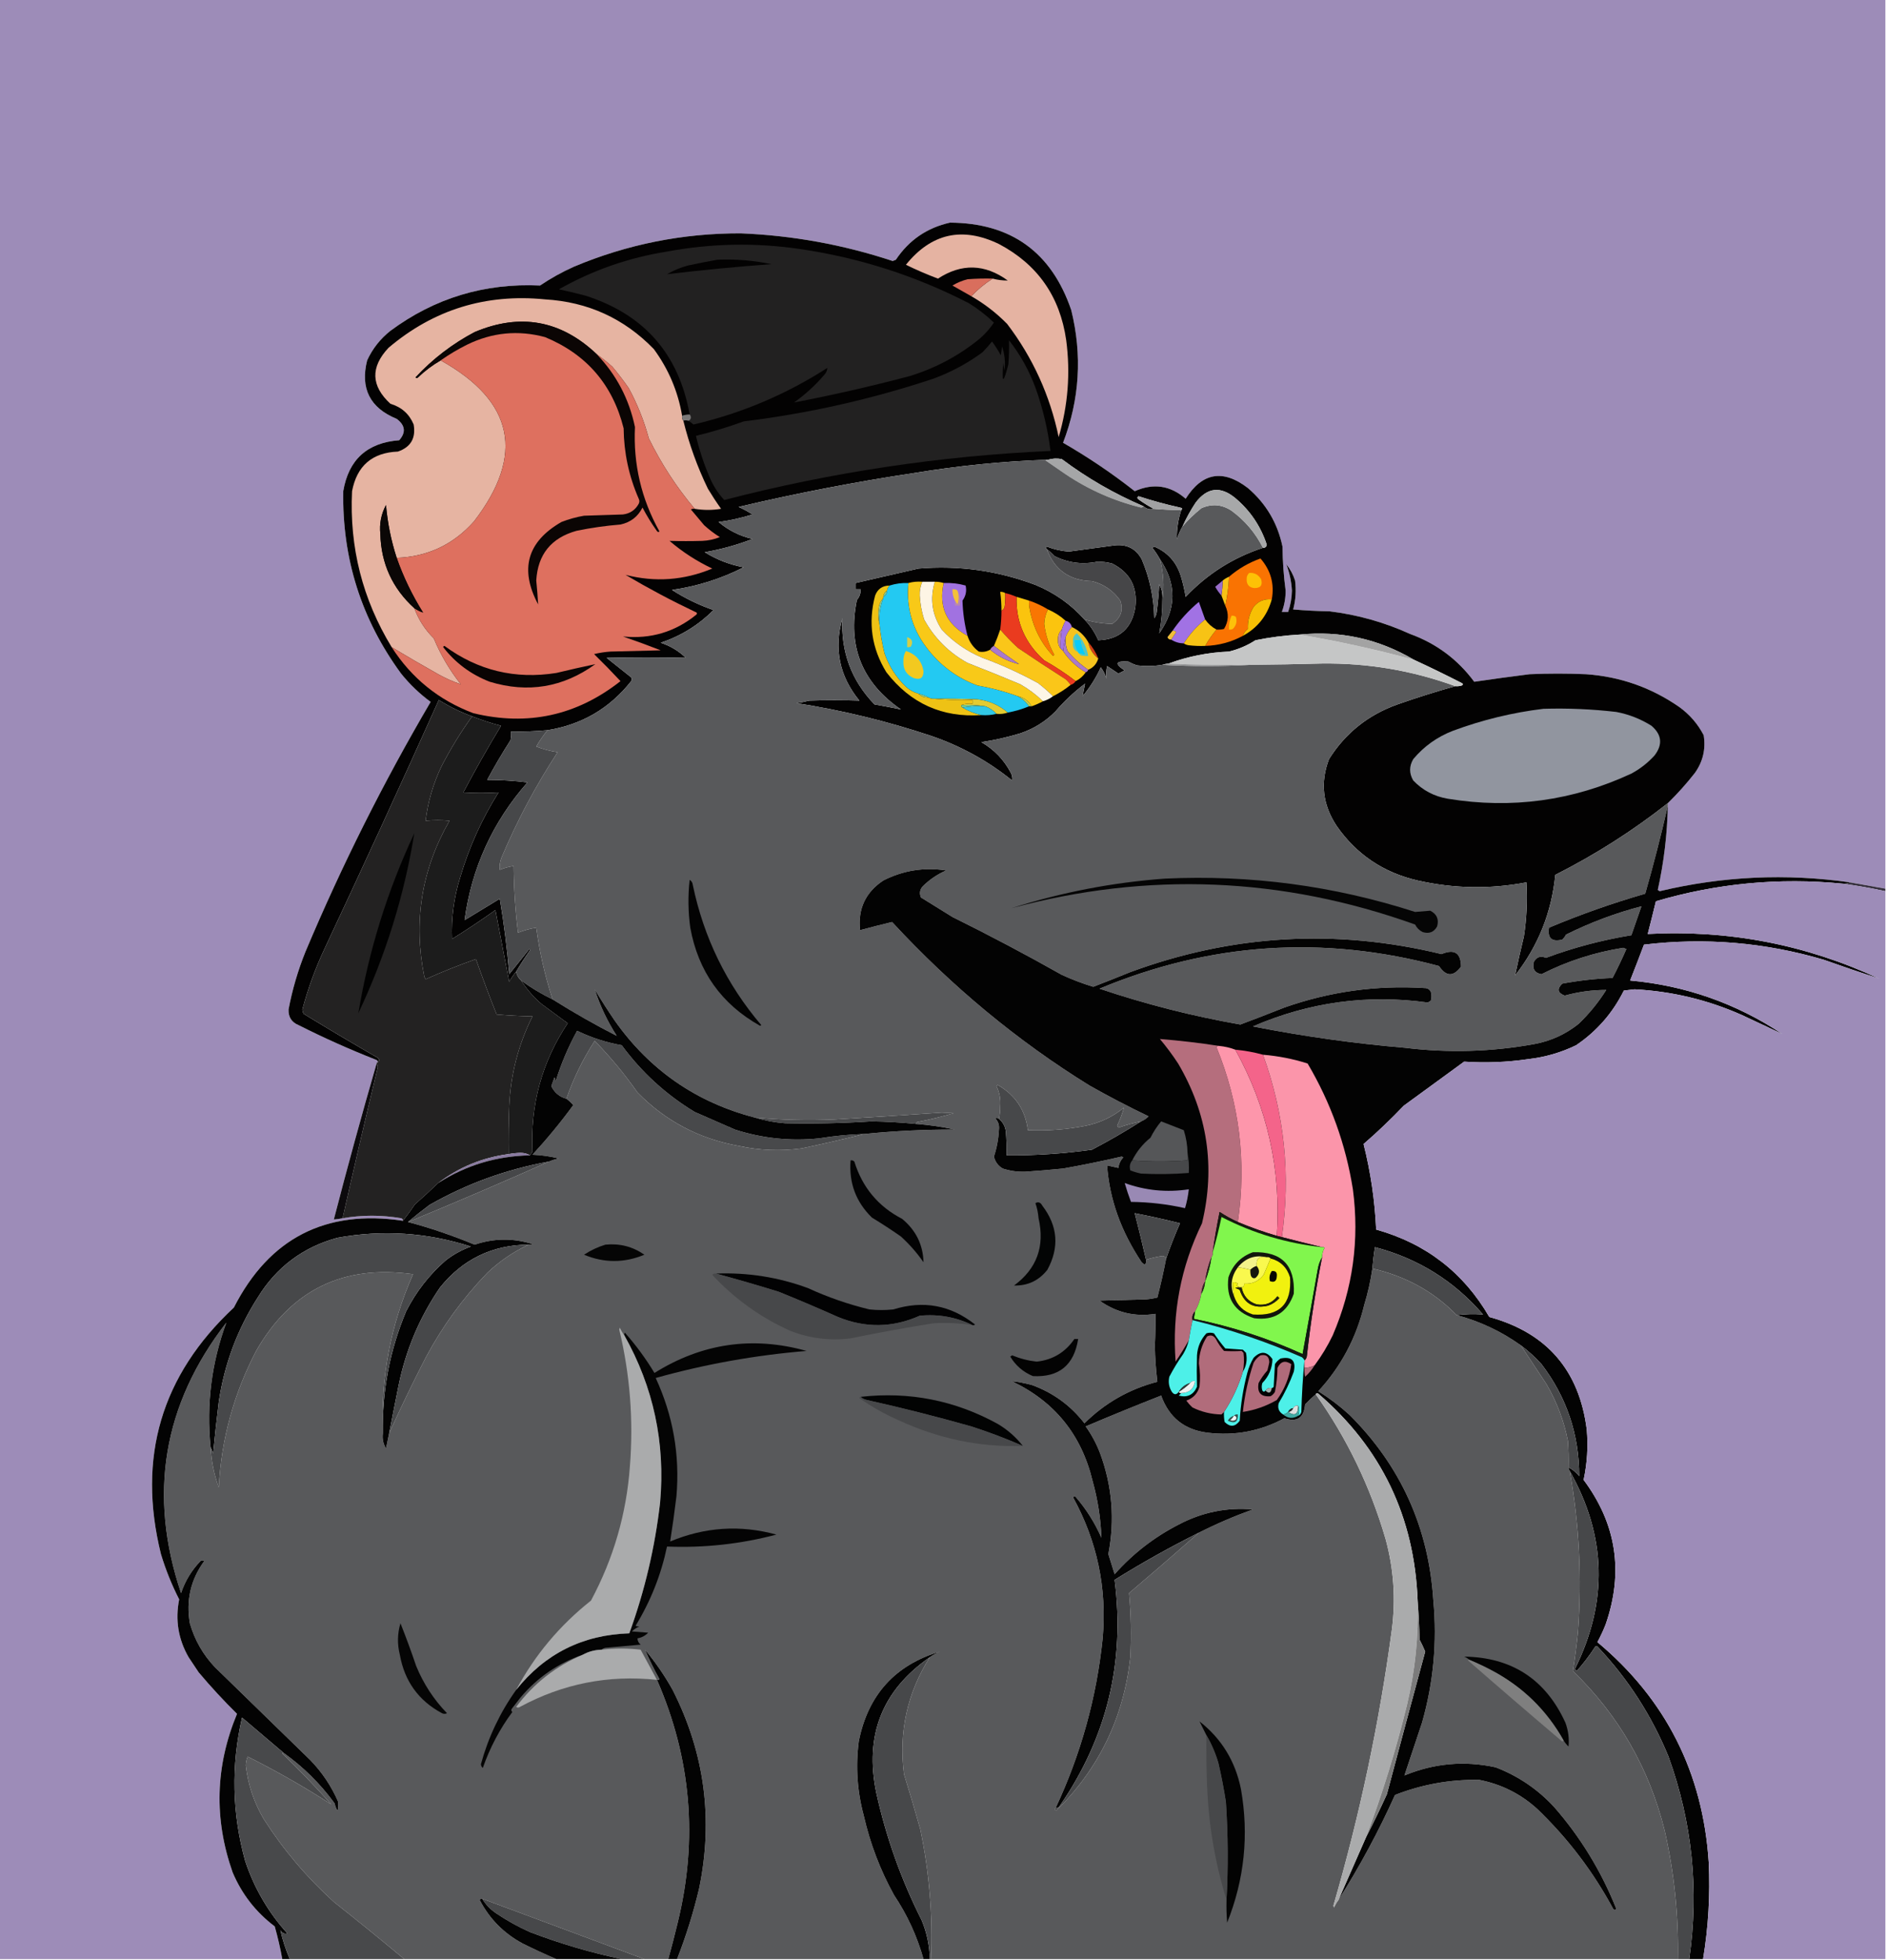 <?xml version="1.0" encoding="UTF-8"?>
<!DOCTYPE svg PUBLIC "-//W3C//DTD SVG 1.1//EN" "http://www.w3.org/Graphics/SVG/1.1/DTD/svg11.dtd">
<svg xmlns="http://www.w3.org/2000/svg" version="1.1" width="1500px" height="1558px" style="shape-rendering:geometricPrecision; text-rendering:geometricPrecision; image-rendering:optimizeQuality; fill-rule:evenodd; clip-rule:evenodd" xmlns:xlink="http://www.w3.org/1999/xlink">
<g><path style="opacity:1" fill="#9d8cb8" d="M -0.5,-0.5 C 499.5,-0.5 999.5,-0.5 1499.5,-0.5C 1499.5,235.167 1499.5,470.833 1499.5,706.5C 1490.17,704.833 1480.83,703.166 1471.5,701.5C 1420.53,694.23 1370.03,696.563 1320,708.5C 1319.5,708.167 1319,707.833 1318.5,707.5C 1323.36,685.438 1326.03,663.105 1326.5,640.5C 1326.5,639.833 1326.5,639.167 1326.5,638.5C 1334.2,630.967 1341.37,622.967 1348,614.5C 1354.42,605.479 1356.75,595.479 1355,584.5C 1350.31,575.473 1343.81,567.973 1335.5,562C 1313.29,546.596 1288.63,537.93 1261.5,536C 1246.5,535.333 1231.5,535.333 1216.5,536C 1201.76,537.859 1187.09,539.859 1172.5,542C 1159.37,524.255 1142.37,511.588 1121.5,504C 1101.09,494.718 1079.76,488.718 1057.5,486C 1047.82,485.832 1038.15,485.332 1028.5,484.5C 1030.52,476.975 1031.02,469.308 1030,461.5C 1028.44,456.72 1026.11,452.387 1023,448.5C 1025.57,455.148 1027.07,462.148 1027.5,469.5C 1027.39,475.357 1026.39,481.024 1024.5,486.5C 1022.83,486.5 1021.17,486.5 1019.5,486.5C 1021.54,481.032 1022.54,475.365 1022.5,469.5C 1020.97,457.914 1020.14,446.248 1020,434.5C 1016.09,415.839 1006.92,400.339 992.5,388C 972.712,372.794 956.212,375.628 943,396.5C 930.824,385.9 917.324,383.9 902.5,390.5C 884.481,376.332 865.481,363.498 845.5,352C 858.702,317.537 860.868,282.371 852,246.5C 836.261,200.416 804.094,177.249 755.5,177C 737.234,181.1 722.9,190.933 712.5,206.5C 711.667,206.833 710.833,207.167 710,207.5C 670.706,194.505 630.373,187.172 589,185.5C 542.979,185.405 498.812,194.238 456.5,212C 447.016,216.239 438.016,221.239 429.5,227C 385.396,224.934 345.729,236.934 310.5,263C 302.427,269.398 296.26,277.231 292,286.5C 286.392,308.784 294.225,324.284 315.5,333C 322.331,338.108 322.997,343.775 317.5,350C 292.026,351.963 277.192,365.463 273,390.5C 272.076,444.058 287.409,492.391 319,535.5C 325.871,544.038 333.704,551.538 342.5,558C 305.004,621.825 271.837,687.992 243,756.5C 236.976,771.404 232.476,786.737 229.5,802.5C 229.28,808.57 231.947,812.737 237.5,815C 257.582,825.137 278.082,834.304 299,842.5C 300.03,842.836 300.53,843.503 300.5,844.5C 299.833,844.5 299.5,844.833 299.5,845.5C 287.578,886.676 276.245,928.009 265.5,969.5C 267.861,969.326 270.194,968.993 272.5,968.5C 287.958,965.842 303.458,965.842 319,968.5C 320.03,968.836 320.53,969.503 320.5,970.5C 259.02,961.322 214.186,984.322 186,1039.5C 128.298,1093.29 108.965,1158.62 128,1235.5C 131.768,1247.98 136.601,1259.98 142.5,1271.5C 139.255,1287.81 141.755,1303.14 150,1317.5C 152.667,1321.5 155.333,1325.5 158,1329.5C 167.701,1341.03 177.868,1352.03 188.5,1362.5C 171.221,1404.09 170.055,1446.09 185,1488.5C 192.335,1505.85 203.502,1520.18 218.5,1531.5C 220.931,1540.09 222.931,1548.76 224.5,1557.5C 149.5,1557.5 74.5,1557.5 -0.5,1557.5C -0.5,1038.17 -0.5,518.833 -0.5,-0.5 Z"/></g>
<g><path style="opacity:1" fill="#030202" d="M 1326.5,638.5 C 1298.71,660.408 1268.88,679.408 1237,695.5C 1234.03,725.412 1223.36,752.078 1205,775.5C 1207.15,765.216 1209.49,754.883 1212,744.5C 1214.18,730.234 1214.85,715.901 1214,701.5C 1185.11,707.019 1156.27,706.519 1127.5,700C 1100.28,693.743 1078.78,679.243 1063,656.5C 1051.93,639.764 1049.93,622.097 1057,603.5C 1070.09,582.755 1088.26,568.255 1111.5,560C 1126.79,554.622 1142.13,549.789 1157.5,545.5C 1159.2,545.66 1160.87,545.494 1162.5,545C 1163.83,544.333 1163.83,543.667 1162.5,543C 1149.89,536.528 1137.23,530.362 1124.5,524.5C 1096.33,507.886 1066,501.219 1033.5,504.5C 1021.73,505.153 1010.07,506.653 998.5,509C 992.061,513.152 985.061,516.152 977.5,518C 960.879,518.662 944.879,521.828 929.5,527.5C 927.784,527.629 926.117,527.962 924.5,528.5C 917.914,529.626 911.247,529.792 904.5,529C 902.051,528.275 899.717,527.275 897.5,526C 887.187,525.249 886.187,527.582 894.5,533C 892.833,533.833 891.167,534.667 889.5,535.5C 886.5,533.5 883.5,531.5 880.5,529.5C 879.772,532.802 879.605,536.135 880,539.5C 878.959,536.171 877.459,533.171 875.5,530.5C 871.752,538.77 866.918,546.436 861,553.5C 861.667,550.167 862.333,546.833 863,543.5C 854.334,550.001 846.501,557.334 839.5,565.5C 831.609,573.541 822.276,579.374 811.5,583C 801.347,586.098 791.013,588.431 780.5,590C 790.718,595.885 798.551,604.051 804,614.5C 804.991,616.447 805.325,618.447 805,620.5C 785.702,604.929 764.202,593.096 740.5,585C 705.598,573.358 669.931,564.691 633.5,559C 636.877,558.548 640.211,557.882 643.5,557C 656.846,556.587 670.18,556.587 683.5,557C 667.607,537.62 663.107,515.787 670,491.5C 668.655,518.146 677.155,540.979 695.5,560C 702.603,561.237 709.603,562.571 716.5,564C 685.638,542.753 673.972,513.753 681.5,477C 683.585,474.581 684.585,471.747 684.5,468.5C 683.167,468.5 681.833,468.5 680.5,468.5C 680.5,466.833 680.5,465.167 680.5,463.5C 697.129,459.677 713.796,455.844 730.5,452C 762.498,449.334 793.498,453.667 823.5,465C 838.672,471.238 851.672,480.405 862.5,492.5C 867.152,497.323 870.818,502.823 873.5,509C 890.481,508.361 900.315,499.528 903,482.5C 904.786,466.564 898.62,455.064 884.5,448C 880.736,447.015 876.903,446.515 873,446.5C 860.915,449.033 849.415,447.533 838.5,442C 836.63,439.96 834.63,438.127 832.5,436.5C 831.537,435.637 831.537,434.97 832.5,434.5C 838.12,436.696 843.953,438.03 850,438.5C 862.341,436.83 874.675,435.164 887,433.5C 896.455,432.641 903.455,436.308 908,444.5C 914.38,459.469 917.713,475.136 918,491.5C 919.117,490.051 919.784,488.384 920,486.5C 920.95,479.193 921.617,471.86 922,464.5C 923.985,468.206 924.818,472.206 924.5,476.5C 924.528,485.638 923.695,494.638 922,503.5C 935.78,483.9 935.946,464.234 922.5,444.5C 920.769,441.385 918.769,438.385 916.5,435.5C 917,435.167 917.5,434.833 918,434.5C 928.475,438.975 935.475,446.642 939,457.5C 940.715,463.074 942.048,468.74 943,474.5C 960.19,456.319 980.69,443.319 1004.5,435.5C 1006.25,435.582 1007.25,434.749 1007.5,433C 1002.65,418.298 994.317,405.964 982.5,396C 970.739,386.283 960.239,387.45 951,399.5C 946.968,405.566 943.468,411.899 940.5,418.5C 938.732,421.606 937.232,424.939 936,428.5C 935.863,420.652 937.03,412.985 939.5,405.5C 940.751,404.528 940.418,403.861 938.5,403.5C 927.283,401.027 916.283,398.027 905.5,394.5C 904.289,395.274 904.289,396.107 905.5,397C 909.388,399.772 913.388,402.272 917.5,404.5C 914.658,405.346 911.992,404.679 909.5,402.5C 886.291,392.566 864.624,380.066 844.5,365C 840.745,364.245 837.078,364.411 833.5,365.5C 798.154,366.668 762.821,370.168 727.5,376C 680.441,383.079 633.774,392.079 587.5,403C 591.327,404.746 594.993,406.746 598.5,409C 589.675,411.789 580.675,413.789 571.5,415C 579.389,421.611 588.389,426.111 598.5,428.5C 586.186,433.245 573.519,436.745 560.5,439C 570.055,444.942 580.388,448.942 591.5,451C 573.511,460.133 554.511,466.133 534.5,469C 544.827,475.663 555.827,480.996 567.5,485C 555.552,496.941 541.552,505.608 525.5,511C 533.129,513.478 539.796,517.478 545.5,523C 524.511,522.524 503.511,522.524 482.5,523C 489,528.167 495.5,533.333 502,538.5C 502.667,539.5 502.667,540.5 502,541.5C 484.943,563.115 462.776,576.115 435.5,580.5C 425.866,581.392 416.199,581.725 406.5,581.5C 406.663,583.857 406.497,586.19 406,588.5C 399.435,598.74 393.268,609.24 387.5,620C 398.325,620.023 408.992,620.69 419.5,622C 391.822,653.52 375.155,690.02 369.5,731.5C 378.833,725.833 388.167,720.167 397.5,714.5C 400.853,734.348 403.353,754.348 405,774.5C 410.333,767.833 415.667,761.167 421,754.5C 421.167,754.833 421.333,755.167 421.5,755.5C 417.574,761.025 413.907,766.691 410.5,772.5C 408.442,774.927 406.609,777.593 405,780.5C 401.343,761.519 397.676,742.519 394,723.5C 382.758,731.539 371.258,739.205 359.5,746.5C 358.828,729.853 360.995,713.52 366,697.5C 373.084,673.571 383.251,651.071 396.5,630C 387.207,630.552 377.873,630.552 368.5,630C 377.994,612.009 387.994,594.342 398.5,577C 390.655,574.957 382.988,572.457 375.5,569.5C 366.212,566.106 357.379,561.773 349,556.5C 319.214,622.739 288.881,688.739 258,754.5C 250.746,770.003 244.913,786.003 240.5,802.5C 240.57,803.772 240.903,804.938 241.5,806C 261.002,817.919 280.668,829.585 300.5,841C 301.791,842.292 301.791,843.458 300.5,844.5C 300.53,843.503 300.03,842.836 299,842.5C 278.082,834.304 257.582,825.137 237.5,815C 231.947,812.737 229.28,808.57 229.5,802.5C 232.476,786.737 236.976,771.404 243,756.5C 271.837,687.992 305.004,621.825 342.5,558C 333.704,551.538 325.871,544.038 319,535.5C 287.409,492.391 272.076,444.058 273,390.5C 277.192,365.463 292.026,351.963 317.5,350C 322.997,343.775 322.331,338.108 315.5,333C 294.225,324.284 286.392,308.784 292,286.5C 296.26,277.231 302.427,269.398 310.5,263C 345.729,236.934 385.396,224.934 429.5,227C 438.016,221.239 447.016,216.239 456.5,212C 498.812,194.238 542.979,185.405 589,185.5C 630.373,187.172 670.706,194.505 710,207.5C 710.833,207.167 711.667,206.833 712.5,206.5C 722.9,190.933 737.234,181.1 755.5,177C 804.094,177.249 836.261,200.416 852,246.5C 860.868,282.371 858.702,317.537 845.5,352C 865.481,363.498 884.481,376.332 902.5,390.5C 917.324,383.9 930.824,385.9 943,396.5C 956.212,375.628 972.712,372.794 992.5,388C 1006.92,400.339 1016.09,415.839 1020,434.5C 1020.14,446.248 1020.97,457.914 1022.5,469.5C 1022.54,475.365 1021.54,481.032 1019.5,486.5C 1021.17,486.5 1022.83,486.5 1024.5,486.5C 1026.39,481.024 1027.39,475.357 1027.5,469.5C 1027.07,462.148 1025.57,455.148 1023,448.5C 1026.11,452.387 1028.44,456.72 1030,461.5C 1031.02,469.308 1030.52,476.975 1028.5,484.5C 1038.15,485.332 1047.82,485.832 1057.5,486C 1079.76,488.718 1101.09,494.718 1121.5,504C 1142.37,511.588 1159.37,524.255 1172.5,542C 1187.09,539.859 1201.76,537.859 1216.5,536C 1231.5,535.333 1246.5,535.333 1261.5,536C 1288.63,537.93 1313.29,546.596 1335.5,562C 1343.81,567.973 1350.31,575.473 1355,584.5C 1356.75,595.479 1354.42,605.479 1348,614.5C 1341.37,622.967 1334.2,630.967 1326.5,638.5 Z"/></g>
<g><path style="opacity:1" fill="#e5b3a2" d="M 772.5,235.5 C 777.614,230.117 783.281,225.45 789.5,221.5C 793.459,222.55 797.459,223.05 801.5,223C 783.263,209.768 764.763,209.268 746,221.5C 737.231,218.192 728.731,214.526 720.5,210.5C 740.694,185.454 765.36,179.954 794.5,194C 825.232,210.24 843.065,235.74 848,270.5C 851.427,296.61 849.427,322.276 842,347.5C 835.058,314.302 821.392,284.302 801,257.5C 792.463,248.827 782.963,241.493 772.5,235.5 Z"/></g>
<g><path style="opacity:1" fill="#222121" d="M 547.5,334.5 C 548.649,334.209 549.316,333.376 549.5,332C 549.472,330.93 549.139,330.097 548.5,329.5C 539.881,281.375 512.215,249.875 465.5,235C 458.529,233.174 451.529,231.507 444.5,230C 471.311,214.84 499.978,204.84 530.5,200C 565.708,193.445 601.042,192.778 636.5,198C 683.609,204.939 728.275,219.273 770.5,241C 777.748,245.452 784.414,250.619 790.5,256.5C 787.392,261.112 783.725,265.278 779.5,269C 762.902,282.636 744.236,292.636 723.5,299C 692.983,307.071 662.317,314.071 631.5,320C 640.603,313.53 648.77,306.03 656,297.5C 657.289,295.945 657.956,294.279 658,292.5C 625.121,313.629 589.621,328.629 551.5,337.5C 550.201,336.306 548.868,335.306 547.5,334.5 Z"/></g>
<g><path style="opacity:1" fill="#030202" d="M 570.5,206.5 C 585.003,205.867 599.336,207.034 613.5,210C 585.724,212.041 558.058,214.708 530.5,218C 535.81,214.894 541.477,212.561 547.5,211C 555.276,209.349 562.943,207.849 570.5,206.5 Z"/></g>
<g><path style="opacity:1" fill="#d96e5d" d="M 789.5,221.5 C 783.281,225.45 777.614,230.117 772.5,235.5C 767.527,232.679 762.527,229.845 757.5,227C 761.234,224.754 765.234,223.087 769.5,222C 776.158,221.5 782.825,221.334 789.5,221.5 Z"/></g>
<g><path style="opacity:1" fill="#e6b4a2" d="M 542.5,330.5 C 542.232,332.099 542.566,333.432 543.5,334.5C 548.114,353.174 554.614,371.174 563,388.5C 566.303,393.969 569.803,399.302 573.5,404.5C 566.496,405.676 559.496,405.676 552.5,404.5C 538.114,387.427 525.948,368.76 516,348.5C 512.226,334.507 506.893,321.173 500,308.5C 495.909,302.653 491.576,296.987 487,291.5C 482.94,287.93 478.773,284.596 474.5,281.5C 446.035,254.574 413.702,248.741 377.5,264C 359.84,273.317 344.174,285.317 330.5,300C 331.167,300.667 331.833,300.667 332.5,300C 337.993,294.761 343.993,290.261 350.5,286.5C 408.799,319.018 417.632,361.685 377,414.5C 360.628,432.936 340.128,442.603 315.5,443.5C 311.05,429.75 308.217,415.75 307,401.5C 303.156,408.687 301.656,416.354 302.5,424.5C 303.116,448.061 312.116,467.728 329.5,483.5C 332.901,492.634 338.068,500.634 345,507.5C 350.515,520.705 357.681,532.871 366.5,544C 360.377,541.945 354.377,539.279 348.5,536C 336.003,528.978 323.669,521.811 311.5,514.5C 288.326,476.455 277.826,435.121 280,390.5C 283.845,370.32 296.012,359.82 316.5,359C 326.689,355.468 330.855,348.302 329,337.5C 325.557,329.158 319.39,323.658 310.5,321C 295.027,306.759 294.527,291.926 309,276.5C 344.836,246.154 386.336,233.32 433.5,238C 467.596,240.016 496.429,253.182 520,277.5C 531.697,293.436 539.197,311.102 542.5,330.5 Z"/></g>
<g><path style="opacity:1" fill="#0b0504" d="M 474.5,281.5 C 490.17,297.836 500.336,317.169 505,339.5C 503.589,369.043 510.089,396.709 524.5,422.5C 523.645,423.293 522.811,422.96 522,421.5C 517.936,415.764 514.27,409.764 511,403.5C 507.365,410.747 501.531,415.247 493.5,417C 481.725,417.949 470.058,419.616 458.5,422C 438.386,427.606 427.719,440.772 426.5,461.5C 427.139,467.88 427.639,474.213 428,480.5C 413.114,452.51 419.281,430.676 446.5,415C 452.332,412.723 458.332,411.056 464.5,410C 474.833,409.667 485.167,409.333 495.5,409C 501.148,408.265 505.314,405.432 508,400.5C 508.667,399.167 508.667,397.833 508,396.5C 500.208,378.665 496.208,359.998 496,340.5C 487.3,305.805 466.467,281.638 433.5,268C 412.104,262.257 391.437,264.257 371.5,274C 364.106,277.689 357.106,281.856 350.5,286.5C 343.993,290.261 337.993,294.761 332.5,300C 331.833,300.667 331.167,300.667 330.5,300C 344.174,285.317 359.84,273.317 377.5,264C 413.702,248.741 446.035,254.574 474.5,281.5 Z"/></g>
<g><path style="opacity:1" fill="#de705f" d="M 474.5,281.5 C 478.773,284.596 482.94,287.93 487,291.5C 491.576,296.987 495.909,302.653 500,308.5C 506.893,321.173 512.226,334.507 516,348.5C 525.948,368.76 538.114,387.427 552.5,404.5C 551.448,404.351 550.448,404.517 549.5,405C 553,409.167 556.5,413.333 560,417.5C 563.883,421.05 568.049,424.217 572.5,427C 568.024,428.811 563.357,429.811 558.5,430C 549.823,430.249 541.157,430.249 532.5,430C 542.812,438.828 554.145,446.161 566.5,452C 544.036,461.378 521.036,463.045 497.5,457C 515.509,467.655 534.009,477.489 553,486.5C 554.257,486.85 554.591,487.517 554,488.5C 536.997,502.387 517.497,508.221 495.5,506C 505.577,509.47 515.577,513.137 525.5,517C 512.167,517.333 498.833,517.667 485.5,518C 481.106,518.303 476.773,518.97 472.5,520C 479.627,526.961 486.627,534.128 493.5,541.5C 458.696,568.928 419.696,577.428 376.5,567C 348.993,556.653 327.327,539.153 311.5,514.5C 323.669,521.811 336.003,528.978 348.5,536C 354.377,539.279 360.377,541.945 366.5,544C 357.681,532.871 350.515,520.705 345,507.5C 338.068,500.634 332.901,492.634 329.5,483.5C 331.806,485.035 334.139,486.202 336.5,487C 327.874,473.291 320.874,458.791 315.5,443.5C 340.128,442.603 360.628,432.936 377,414.5C 417.632,361.685 408.799,319.018 350.5,286.5C 357.106,281.856 364.106,277.689 371.5,274C 391.437,264.257 412.104,262.257 433.5,268C 466.467,281.638 487.3,305.805 496,340.5C 496.208,359.998 500.208,378.665 508,396.5C 508.667,397.833 508.667,399.167 508,400.5C 505.314,405.432 501.148,408.265 495.5,409C 485.167,409.333 474.833,409.667 464.5,410C 458.332,411.056 452.332,412.723 446.5,415C 419.281,430.676 413.114,452.51 428,480.5C 427.639,474.213 427.139,467.88 426.5,461.5C 427.719,440.772 438.386,427.606 458.5,422C 470.058,419.616 481.725,417.949 493.5,417C 501.531,415.247 507.365,410.747 511,403.5C 514.27,409.764 517.936,415.764 522,421.5C 522.811,422.96 523.645,423.293 524.5,422.5C 510.089,396.709 503.589,369.043 505,339.5C 500.336,317.169 490.17,297.836 474.5,281.5 Z"/></g>
<g><path style="opacity:1" fill="#222121" d="M 802.5,270.5 C 811.697,282.215 818.864,295.215 824,309.5C 829.596,325.446 833.429,341.78 835.5,358.5C 747.653,362.428 661.153,375.428 576,397.5C 570.899,392.024 566.899,385.69 564,378.5C 559.592,368.111 556.092,357.444 553.5,346.5C 566.369,343.377 579.036,339.544 591.5,335C 642.967,328.7 693.3,317.367 742.5,301C 756.552,295.81 769.552,288.81 781.5,280C 784.118,277.261 786.618,274.427 789,271.5C 791.583,274.997 793.916,278.664 796,282.5C 796.333,280.167 796.667,277.833 797,275.5C 799.053,281.694 799.719,288.027 799,294.5C 798.667,292.5 798.333,290.5 798,288.5C 796.631,305.261 797.964,305.594 802,289.5C 802.5,283.175 802.666,276.842 802.5,270.5 Z"/></g>
<g><path style="opacity:1" fill="#797777" d="M 548.5,329.5 C 549.139,330.097 549.472,330.93 549.5,332C 549.316,333.376 548.649,334.209 547.5,334.5C 545.861,334.074 544.528,334.074 543.5,334.5C 542.566,333.432 542.232,332.099 542.5,330.5C 544.435,329.85 546.435,329.517 548.5,329.5 Z"/></g>
<g><path style="opacity:1" fill="#a5a6a7" d="M 909.5,402.5 C 909.083,403.124 908.416,403.457 907.5,403.5C 885.92,398.209 865.92,389.376 847.5,377C 842.167,373.333 836.833,369.667 831.5,366C 832.094,365.536 832.761,365.369 833.5,365.5C 837.078,364.411 840.745,364.245 844.5,365C 864.624,380.066 886.291,392.566 909.5,402.5 Z"/></g>
<g><path style="opacity:1" fill="#58595b" d="M 833.5,365.5 C 832.761,365.369 832.094,365.536 831.5,366C 836.833,369.667 842.167,373.333 847.5,377C 865.92,389.376 885.92,398.209 907.5,403.5C 908.416,403.457 909.083,403.124 909.5,402.5C 911.992,404.679 914.658,405.346 917.5,404.5C 924.817,405.118 932.151,405.451 939.5,405.5C 937.03,412.985 935.863,420.652 936,428.5C 937.232,424.939 938.732,421.606 940.5,418.5C 944.614,413.564 949.614,408.731 955.5,404C 963.83,400.299 971.83,400.966 979.5,406C 990.178,413.845 998.511,423.678 1004.5,435.5C 980.69,443.319 960.19,456.319 943,474.5C 942.048,468.74 940.715,463.074 939,457.5C 935.475,446.642 928.475,438.975 918,434.5C 917.5,434.833 917,435.167 916.5,435.5C 918.769,438.385 920.769,441.385 922.5,444.5C 925.314,455.177 925.981,465.843 924.5,476.5C 924.818,472.206 923.985,468.206 922,464.5C 921.617,471.86 920.95,479.193 920,486.5C 919.784,488.384 919.117,490.051 918,491.5C 917.713,475.136 914.38,459.469 908,444.5C 903.455,436.308 896.455,432.641 887,433.5C 874.675,435.164 862.341,436.83 850,438.5C 843.953,438.03 838.12,436.696 832.5,434.5C 831.537,434.97 831.537,435.637 832.5,436.5C 838.655,453.091 850.655,461.591 868.5,462C 877.931,464.441 885.431,469.608 891,477.5C 893.587,485.19 891.421,491.356 884.5,496C 877.03,495.811 869.696,494.644 862.5,492.5C 851.672,480.405 838.672,471.238 823.5,465C 793.498,453.667 762.498,449.334 730.5,452C 713.796,455.844 697.129,459.677 680.5,463.5C 680.5,465.167 680.5,466.833 680.5,468.5C 681.833,468.5 683.167,468.5 684.5,468.5C 684.585,471.747 683.585,474.581 681.5,477C 673.972,513.753 685.638,542.753 716.5,564C 709.603,562.571 702.603,561.237 695.5,560C 677.155,540.979 668.655,518.146 670,491.5C 663.107,515.787 667.607,537.62 683.5,557C 670.18,556.587 656.846,556.587 643.5,557C 640.211,557.882 636.877,558.548 633.5,559C 669.931,564.691 705.598,573.358 740.5,585C 764.202,593.096 785.702,604.929 805,620.5C 805.325,618.447 804.991,616.447 804,614.5C 798.551,604.051 790.718,595.885 780.5,590C 791.013,588.431 801.347,586.098 811.5,583C 822.276,579.374 831.609,573.541 839.5,565.5C 846.501,557.334 854.334,550.001 863,543.5C 862.333,546.833 861.667,550.167 861,553.5C 866.918,546.436 871.752,538.77 875.5,530.5C 877.459,533.171 878.959,536.171 880,539.5C 879.605,536.135 879.772,532.802 880.5,529.5C 883.5,531.5 886.5,533.5 889.5,535.5C 891.167,534.667 892.833,533.833 894.5,533C 886.187,527.582 887.187,525.249 897.5,526C 899.717,527.275 902.051,528.275 904.5,529C 911.247,529.792 917.914,529.626 924.5,528.5C 948.167,529.833 971.833,529.833 995.5,528.5C 1014,528.344 1032.5,528.01 1051,527.5C 1087.64,526.995 1123.14,532.995 1157.5,545.5C 1142.13,549.789 1126.79,554.622 1111.5,560C 1088.26,568.255 1070.09,582.755 1057,603.5C 1049.93,622.097 1051.93,639.764 1063,656.5C 1078.78,679.243 1100.28,693.743 1127.5,700C 1156.27,706.519 1185.11,707.019 1214,701.5C 1214.85,715.901 1214.18,730.234 1212,744.5C 1209.49,754.883 1207.15,765.216 1205,775.5C 1223.36,752.078 1234.03,725.412 1237,695.5C 1268.88,679.408 1298.71,660.408 1326.5,638.5C 1326.5,639.167 1326.5,639.833 1326.5,640.5C 1321.16,663.867 1315.16,687.201 1308.5,710.5C 1282.31,718.059 1256.81,727.059 1232,737.5C 1230.67,745.836 1234.17,749.003 1242.5,747C 1243.74,745.846 1244.74,744.512 1245.5,743C 1264.98,733.351 1284.98,725.851 1305.5,720.5C 1302.84,728.156 1300.17,735.822 1297.5,743.5C 1274.25,747.312 1251.58,753.312 1229.5,761.5C 1225.47,759.674 1222.31,760.674 1220,764.5C 1218.48,770.151 1220.48,773.484 1226,774.5C 1246.37,764.143 1268.04,757.143 1291,753.5C 1291.83,753.833 1292.67,754.167 1293.5,754.5C 1290.11,762.288 1286.44,769.955 1282.5,777.5C 1269.05,778.014 1255.72,779.514 1242.5,782C 1238.18,786.233 1238.85,789.4 1244.5,791.5C 1255.33,788.499 1266.33,786.999 1277.5,787C 1271.3,796.87 1263.97,805.87 1255.5,814C 1245.2,822.215 1233.54,827.549 1220.5,830C 1186.35,836.216 1152.02,837.216 1117.5,833C 1076.82,829.541 1036.49,823.874 996.5,816C 1041.21,796.701 1087.54,790.368 1135.5,797C 1136.42,796.626 1137.25,796.126 1138,795.5C 1138.67,793.167 1138.67,790.833 1138,788.5C 1136.97,786.484 1135.31,785.484 1133,785.5C 1094.81,783.098 1057.65,788.265 1021.5,801C 1009.83,805.61 998.163,810.11 986.5,814.5C 948.449,807.821 911.116,798.321 874.5,786C 962.427,749.322 1052.43,743.322 1144.5,768C 1150.13,776.471 1155.96,776.638 1162,768.5C 1161.9,757.527 1156.73,754.193 1146.5,758.5C 1062.41,738.116 979.748,742.949 898.5,773C 888.867,776.933 879.201,780.766 869.5,784.5C 860.951,781.892 852.618,778.725 844.5,775C 815.943,758.888 786.943,743.554 757.5,729C 749.167,723.833 740.833,718.667 732.5,713.5C 731.054,710.178 731.554,707.178 734,704.5C 739.423,699.207 745.589,695.041 752.5,692C 734.92,689.311 718.253,691.977 702.5,700C 688.406,709.359 682.239,722.526 684,739.5C 692.549,737.195 701.049,735.028 709.5,733C 756.908,784.239 809.241,827.573 866.5,863C 881.861,871.681 897.528,879.848 913.5,887.5C 911.754,889.252 909.754,890.585 907.5,891.5C 901.397,892.756 895.397,894.422 889.5,896.5C 889.167,896 888.833,895.5 888.5,895C 890.762,890.199 892.595,885.366 894,880.5C 885.094,887.811 874.928,892.645 863.5,895C 848.309,897.982 832.976,899.149 817.5,898.5C 815.52,882.515 807.52,870.515 793.5,862.5C 793.167,862.833 792.833,863.167 792.5,863.5C 794.956,868.526 795.956,873.86 795.5,879.5C 795.498,883.018 795.165,886.351 794.5,889.5C 793.577,888.697 792.577,888.53 791.5,889C 793.917,891.479 794.917,894.479 794.5,898C 794.14,905.353 792.807,912.519 790.5,919.5C 791.48,923.649 793.814,926.816 797.5,929C 803.348,930.893 809.348,931.726 815.5,931.5C 825.511,930.832 835.511,929.999 845.5,929C 861.129,926.229 876.629,923.062 892,919.5C 892.5,919.667 893,919.833 893.5,920C 891.218,922.397 889.884,925.231 889.5,928.5C 886.5,927.833 883.5,927.167 880.5,926.5C 882.41,953.32 891.576,978.987 908,1003.5C 910.552,1006.19 911.719,1005.53 911.5,1001.5C 915.724,1000.12 920.057,999.121 924.5,998.5C 926.03,998.64 927.03,999.307 927.5,1000.5C 925.48,1010.98 923.146,1021.31 920.5,1031.5C 917.557,1032.24 914.557,1032.74 911.5,1033C 899.167,1033.33 886.833,1033.67 874.5,1034C 887.936,1043.57 902.769,1047.07 919,1044.5C 919.096,1052.82 918.929,1061.16 918.5,1069.5C 918.645,1079.22 919.312,1088.88 920.5,1098.5C 898.173,1104.33 878.84,1115.33 862.5,1131.5C 851.443,1117.28 837.443,1107.11 820.5,1101C 815.169,1099.6 809.836,1098.6 804.5,1098C 838.64,1114.05 860.14,1140.55 869,1177.5C 873.11,1192.26 875.443,1207.26 876,1222.5C 870.748,1210.6 863.914,1199.77 855.5,1190C 854.668,1189.31 854.002,1189.48 853.5,1190.5C 872.655,1225.39 880.488,1262.72 877,1302.5C 872.12,1349.64 859.62,1394.64 839.5,1437.5C 838.453,1438.08 838.62,1438.74 840,1439.5C 874.049,1406.06 893.716,1365.4 899,1317.5C 899.873,1300.38 899.54,1283.38 898,1266.5C 916.692,1250.64 935.192,1234.64 953.5,1218.5C 967.362,1211.48 981.696,1205.32 996.5,1200C 975.66,1198.23 955.993,1202.23 937.5,1212C 918.023,1221.98 901.023,1235.14 886.5,1251.5C 884.835,1246.18 883.169,1240.84 881.5,1235.5C 886.76,1208.24 884.593,1181.57 875,1155.5C 872.072,1147.81 868.239,1140.64 863.5,1134C 883.386,1125.56 903.386,1117.39 923.5,1109.5C 929.772,1126.94 942.105,1136.77 960.5,1139C 982.078,1141.63 1002.41,1137.79 1021.5,1127.5C 1031.64,1130.86 1037.14,1127.19 1038,1116.5C 1040.76,1113.57 1043.59,1110.91 1046.5,1108.5C 1071.35,1143.53 1089.85,1181.87 1102,1223.5C 1108.47,1247.15 1110.14,1271.15 1107,1295.5C 1097,1369.85 1081.5,1443.02 1060.5,1515C 1060.67,1515.5 1060.83,1516 1061,1516.5C 1061.94,1514.27 1063.11,1512.27 1064.5,1510.5C 1081.38,1483.92 1096.38,1456.09 1109.5,1427C 1131.08,1418.57 1153.41,1414.57 1176.5,1415C 1194.02,1418.43 1209.35,1426.09 1222.5,1438C 1246.89,1461.37 1267.05,1487.87 1283,1517.5C 1283.89,1518.71 1284.73,1518.71 1285.5,1517.5C 1273.54,1487.56 1257.04,1460.56 1236,1436.5C 1222.94,1422.39 1207.44,1411.89 1189.5,1405C 1164.7,1399.6 1140.54,1401.76 1117,1411.5C 1121.63,1397.62 1126.29,1383.62 1131,1369.5C 1140.06,1337.76 1143.06,1305.43 1140,1272.5C 1136.33,1214.75 1114.16,1165.58 1073.5,1125C 1065.73,1117.9 1057.4,1111.57 1048.5,1106C 1066.53,1086.44 1078.7,1063.61 1085,1037.5C 1087.9,1027.98 1090.06,1018.31 1091.5,1008.5C 1118.09,1014.59 1140.42,1026.93 1158.5,1045.5C 1177.05,1050.45 1194.05,1058.45 1209.5,1069.5C 1216.31,1079.78 1223.15,1090.11 1230,1100.5C 1238.19,1114.54 1243.85,1129.54 1247,1145.5C 1247.5,1152.49 1247.67,1159.49 1247.5,1166.5C 1247.56,1167.61 1247.89,1168.61 1248.5,1169.5C 1256.03,1211.89 1258.19,1254.55 1255,1297.5C 1253.94,1307.93 1252.6,1318.26 1251,1328.5C 1287.43,1363.66 1311.76,1406 1324,1455.5C 1331.61,1489.06 1335.11,1523.06 1334.5,1557.5C 1136.5,1557.5 938.5,1557.5 740.5,1557.5C 741.936,1522.8 739.102,1488.47 732,1454.5C 727.865,1439.76 723.532,1425.1 719,1410.5C 714.694,1376.99 721.527,1345.99 739.5,1317.5C 741.977,1315.76 744.644,1314.26 747.5,1313C 711.758,1323.75 690.258,1347.59 683,1384.5C 680.434,1404.41 681.767,1424.08 687,1443.5C 692.045,1465.64 700.045,1486.64 711,1506.5C 721.538,1522.24 729.371,1539.24 734.5,1557.5C 669.167,1557.5 603.833,1557.5 538.5,1557.5C 545.632,1539.27 551.465,1520.6 556,1501.5C 567.46,1446.31 560.46,1393.65 535,1343.5C 528.654,1332.14 521.321,1321.47 513,1311.5C 516.359,1319.39 520.192,1327.22 524.5,1335C 523.906,1335.46 523.239,1335.63 522.5,1335.5C 549.733,1397.85 555.233,1462.18 539,1528.5C 536.652,1538.23 534.152,1547.89 531.5,1557.5C 525.167,1557.5 518.833,1557.5 512.5,1557.5C 469.564,1541.52 426.564,1525.52 383.5,1509.5C 382.624,1509.37 381.957,1509.7 381.5,1510.5C 389.307,1525.47 400.64,1536.97 415.5,1545C 424.475,1549.48 433.475,1553.65 442.5,1557.5C 402.167,1557.5 361.833,1557.5 321.5,1557.5C 303.087,1542.11 284.42,1526.95 265.5,1512C 243.997,1492.51 225.497,1470.68 210,1446.5C 202.069,1433.21 197.235,1418.87 195.5,1403.5C 195.594,1401.08 196.094,1398.74 197,1396.5C 220.299,1408.2 242.466,1420.87 263.5,1434.5C 251.046,1420.54 238.046,1407.04 224.5,1394C 224.728,1393.6 225.062,1393.43 225.5,1393.5C 241.125,1404.63 254.625,1417.96 266,1433.5C 268.261,1441.27 269.261,1440.94 269,1432.5C 263.658,1420.16 256.325,1409.16 247,1399.5C 221.667,1374.83 196.333,1350.17 171,1325.5C 161.505,1315.52 154.839,1303.85 151,1290.5C 147.845,1272.29 151.679,1255.79 162.5,1241C 161.5,1240.33 160.5,1240.33 159.5,1241C 152.419,1248.33 147.252,1256.83 144,1266.5C 117.651,1188.26 129.651,1116.59 180,1051.5C 168.231,1083.4 164.065,1116.4 167.5,1150.5C 168.054,1161.49 170.221,1172.16 174,1182.5C 176.058,1143.93 186.058,1107.59 204,1073.5C 231.747,1025.38 273.247,1005.21 328.5,1013C 310.621,1053.47 302.621,1095.63 304.5,1139.5C 303.923,1143.87 304.757,1147.87 307,1151.5C 307.837,1147.49 308.671,1143.49 309.5,1139.5C 318.741,1119.01 328.575,1098.68 339,1078.5C 352.11,1054.12 368.277,1031.95 387.5,1012C 397.329,1002.65 408.329,995.152 420.5,989.5C 421.552,989.649 422.552,989.483 423.5,989C 408.112,984.17 392.779,984.336 377.5,989.5C 359.614,982.097 341.948,976.097 324.5,971.5C 362.134,956.012 399.467,940.012 436.5,923.5C 439.042,922.376 441.708,921.542 444.5,921C 437.606,919.282 430.606,918.282 423.5,918C 435.224,905.273 446.057,892.106 456,878.5C 454.296,876.627 452.463,874.96 450.5,873.5C 456.132,857.236 463.632,841.903 473,827.5C 485.465,840.292 496.798,853.958 507,868.5C 529.178,891.176 556.011,905.342 587.5,911C 604.058,914.595 620.725,915.261 637.5,913C 654.359,909.449 671.026,905.616 687.5,901.5C 711.378,899.092 735.378,897.925 759.5,898C 749.273,895.801 738.94,894.301 728.5,893.5C 728.611,892.883 728.944,892.383 729.5,892C 739.295,890.134 748.962,887.801 758.5,885C 755.333,884.833 752.167,884.667 749,884.5C 720.507,886.481 692.007,888.314 663.5,890C 642.46,890.878 621.46,890.378 600.5,888.5C 553.94,876.44 516.773,850.774 489,811.5C 483.417,803.336 478.084,795.003 473,786.5C 477.168,799.507 483.001,811.841 490.5,823.5C 473.314,814.724 456.314,805.057 439.5,794.5C 433.439,775.922 429.106,756.922 426.5,737.5C 421.509,738.289 416.676,739.622 412,741.5C 409.839,723.914 408.672,706.247 408.5,688.5C 404.715,689.03 401.048,690.03 397.5,691.5C 397.11,688.233 397.61,684.899 399,681.5C 411.371,652.254 426.204,624.42 443.5,598C 437.635,597.136 431.969,595.636 426.5,593.5C 429.201,588.827 432.201,584.493 435.5,580.5C 462.776,576.115 484.943,563.115 502,541.5C 502.667,540.5 502.667,539.5 502,538.5C 495.5,533.333 489,528.167 482.5,523C 503.511,522.524 524.511,522.524 545.5,523C 539.796,517.478 533.129,513.478 525.5,511C 541.552,505.608 555.552,496.941 567.5,485C 555.827,480.996 544.827,475.663 534.5,469C 554.511,466.133 573.511,460.133 591.5,451C 580.388,448.942 570.055,444.942 560.5,439C 573.519,436.745 586.186,433.245 598.5,428.5C 588.389,426.111 579.389,421.611 571.5,415C 580.675,413.789 589.675,411.789 598.5,409C 594.993,406.746 591.327,404.746 587.5,403C 633.774,392.079 680.441,383.079 727.5,376C 762.821,370.168 798.154,366.668 833.5,365.5 Z"/></g>
<g><path style="opacity:1" fill="#a7a8a9" d="M 1004.5,435.5 C 998.511,423.678 990.178,413.845 979.5,406C 971.83,400.966 963.83,400.299 955.5,404C 949.614,408.731 944.614,413.564 940.5,418.5C 943.468,411.899 946.968,405.566 951,399.5C 960.239,387.45 970.739,386.283 982.5,396C 994.317,405.964 1002.65,418.298 1007.5,433C 1007.25,434.749 1006.25,435.582 1004.5,435.5 Z"/></g>
<g><path style="opacity:1" fill="#a1a1a3" d="M 939.5,405.5 C 932.151,405.451 924.817,405.118 917.5,404.5C 913.388,402.272 909.388,399.772 905.5,397C 904.289,396.107 904.289,395.274 905.5,394.5C 916.283,398.027 927.283,401.027 938.5,403.5C 940.418,403.861 940.751,404.528 939.5,405.5 Z"/></g>
<g><path style="opacity:1" fill="#0b0706" d="M 315.5,443.5 C 320.874,458.791 327.874,473.291 336.5,487C 334.139,486.202 331.806,485.035 329.5,483.5C 312.116,467.728 303.116,448.061 302.5,424.5C 301.656,416.354 303.156,408.687 307,401.5C 308.217,415.75 311.05,429.75 315.5,443.5 Z"/></g>
<g><path style="opacity:1" fill="#464648" d="M 832.5,436.5 C 834.63,438.127 836.63,439.96 838.5,442C 849.415,447.533 860.915,449.033 873,446.5C 876.903,446.515 880.736,447.015 884.5,448C 898.62,455.064 904.786,466.564 903,482.5C 900.315,499.528 890.481,508.361 873.5,509C 870.818,502.823 867.152,497.323 862.5,492.5C 869.696,494.644 877.03,495.811 884.5,496C 891.421,491.356 893.587,485.19 891,477.5C 885.431,469.608 877.931,464.441 868.5,462C 850.655,461.591 838.655,453.091 832.5,436.5 Z"/></g>
<g><path style="opacity:1" fill="#f97302" d="M 1011.5,476.5 C 1005.58,475.877 1000.75,477.877 997,482.5C 993.666,488.003 992.166,493.837 992.5,500C 990.562,501.431 989.229,503.265 988.5,505.5C 979.13,510.518 969.13,513.185 958.5,513.5C 961.085,508.909 964.085,504.576 967.5,500.5C 969.527,500.662 971.527,500.495 973.5,500C 977.138,494.017 977.471,487.85 974.5,481.5C 976.152,474.057 977.152,466.39 977.5,458.5C 985.004,452.087 993.337,447.253 1002.5,444C 1010.7,453.43 1013.7,464.263 1011.5,476.5 Z"/></g>
<g><path style="opacity:1" fill="#454648" d="M 922.5,444.5 C 935.946,464.234 935.78,483.9 922,503.5C 923.695,494.638 924.528,485.638 924.5,476.5C 925.981,465.843 925.314,455.177 922.5,444.5 Z"/></g>
<g><path style="opacity:1" fill="#fdc206" d="M 993.5,455.5 C 997.664,455.143 1000.83,456.81 1003,460.5C 1004.39,465.279 1002.56,467.613 997.5,467.5C 993.427,467.054 991.427,464.72 991.5,460.5C 991.437,458.486 992.103,456.819 993.5,455.5 Z"/></g>
<g><path style="opacity:1" fill="#f8c215" d="M 977.5,458.5 C 977.152,466.39 976.152,474.057 974.5,481.5C 973.546,478.857 972.546,476.19 971.5,473.5C 972.021,469.519 972.354,465.519 972.5,461.5C 974.001,460.248 975.668,459.248 977.5,458.5 Z"/></g>
<g><path style="opacity:1" fill="#23c9f2" d="M 722.5,463.5 C 720.567,483.766 726.067,501.766 739,517.5C 749.4,530.257 762.233,539.424 777.5,545C 788.567,546.931 799.233,549.764 809.5,553.5C 813.071,555.397 816.071,558.064 818.5,561.5C 813.1,563.741 807.433,565.408 801.5,566.5C 794.676,560.594 786.676,557.094 777.5,556C 765.838,555.5 754.171,555.333 742.5,555.5C 741.041,555.567 739.708,555.234 738.5,554.5C 736.064,553.129 733.397,552.129 730.5,551.5C 726.739,550.453 723.406,548.619 720.5,546C 712.727,538.51 707.06,529.676 703.5,519.5C 701.622,511.9 700.289,504.233 699.5,496.5C 698.928,489.241 699.928,482.241 702.5,475.5C 702.5,475.167 702.5,474.833 702.5,474.5C 704.408,473.514 705.408,471.848 705.5,469.5C 705.733,467.938 706.4,466.605 707.5,465.5C 712.343,463.961 717.343,463.294 722.5,463.5 Z"/></g>
<g><path style="opacity:1" fill="#996dca" d="M 972.5,461.5 C 972.354,465.519 972.021,469.519 971.5,473.5C 969.61,471.41 967.943,469.077 966.5,466.5C 968.491,464.836 970.491,463.169 972.5,461.5 Z"/></g>
<g><path style="opacity:1" fill="#7bc799" d="M 705.5,469.5 C 705.408,471.848 704.408,473.514 702.5,474.5C 702.75,472.326 703.75,470.659 705.5,469.5 Z"/></g>
<g><path style="opacity:1" fill="#f0bd0e" d="M 799.5,471.5 C 799.665,475.182 799.499,478.848 799,482.5C 798.623,483.942 797.79,484.942 796.5,485.5C 796.497,480.473 796.164,475.473 795.5,470.5C 796.959,470.433 798.292,470.766 799.5,471.5 Z"/></g>
<g><path style="opacity:1" fill="#f7c004" d="M 1011.5,476.5 C 1007.87,489.472 1000.2,499.139 988.5,505.5C 989.229,503.265 990.562,501.431 992.5,500C 992.166,493.837 993.666,488.003 997,482.5C 1000.75,477.877 1005.58,475.877 1011.5,476.5 Z"/></g>
<g><path style="opacity:1" fill="#f97602" d="M 818.5,477.5 C 823.828,479.269 828.828,481.602 833.5,484.5C 831.666,487.999 830.666,491.833 830.5,496C 831.549,504.698 834.216,512.865 838.5,520.5C 838.167,520.833 837.833,521.167 837.5,521.5C 827.826,511.015 821.659,498.682 819,484.5C 818.503,482.19 818.337,479.857 818.5,477.5 Z"/></g>
<g><path style="opacity:1" fill="#a172e1" d="M 750.5,463.5 C 756.482,463.24 762.315,463.906 768,465.5C 768.97,469.876 768.137,473.876 765.5,477.5C 765.783,487.019 767.116,496.352 769.5,505.5C 752.767,496.33 746.433,482.33 750.5,463.5 Z"/></g>
<g><path style="opacity:1" fill="#b886b2" d="M 761.5,469.5 C 763.423,473.029 764.089,477.029 763.5,481.5C 762.167,481.5 760.833,481.5 759.5,481.5C 759.5,480.167 759.5,478.833 759.5,477.5C 760.158,478.398 760.824,479.398 761.5,480.5C 762.758,476.79 762.758,473.123 761.5,469.5 Z"/></g>
<g><path style="opacity:1" fill="#f4c13a" d="M 761.5,469.5 C 762.758,473.123 762.758,476.79 761.5,480.5C 760.824,479.398 760.158,478.398 759.5,477.5C 758.071,474.692 757.405,471.692 757.5,468.5C 759.099,468.232 760.432,468.566 761.5,469.5 Z"/></g>
<g><path style="opacity:1" fill="#fbc40e" d="M 808.5,474.5 C 811.838,475.501 815.171,476.501 818.5,477.5C 818.337,479.857 818.503,482.19 819,484.5C 821.659,498.682 827.826,511.015 837.5,521.5C 837.833,521.167 838.167,520.833 838.5,520.5C 834.216,512.865 831.549,504.698 830.5,496C 830.666,491.833 831.666,487.999 833.5,484.5C 838.727,486.746 843.394,489.746 847.5,493.5C 846.227,495.713 845.227,498.046 844.5,500.5C 842.245,502.759 841.245,505.592 841.5,509C 841.336,511.544 842.003,513.71 843.5,515.5C 844.167,516.167 844.833,516.833 845.5,517.5C 850.195,524.52 856.195,530.187 863.5,534.5C 861.451,537.55 858.784,539.883 855.5,541.5C 847.591,535.437 839.258,529.937 830.5,525C 815.242,511.324 807.908,494.491 808.5,474.5 Z"/></g>
<g><path style="opacity:1" fill="#83cd9a" d="M 702.5,475.5 C 699.928,482.241 698.928,489.241 699.5,496.5C 698.352,492.019 698.185,487.352 699,482.5C 699.522,479.719 700.689,477.385 702.5,475.5 Z"/></g>
<g><path style="opacity:1" fill="#a172e4" d="M 958.5,492.5 C 951.756,497.908 946.09,504.242 941.5,511.5C 937.786,511.41 934.452,510.41 931.5,508.5C 932.807,506.518 934.141,504.518 935.5,502.5C 934.675,501.614 933.675,501.281 932.5,501.5C 938.399,492.929 945.399,485.262 953.5,478.5C 955.172,483.185 956.839,487.851 958.5,492.5 Z"/></g>
<g><path style="opacity:1" fill="#fdc10a" d="M 979.5,489.5 C 980.822,489.33 981.989,489.663 983,490.5C 984.027,494.18 983.194,497.347 980.5,500C 979.552,500.483 978.552,500.649 977.5,500.5C 977.242,496.628 977.909,492.961 979.5,489.5 Z"/></g>
<g><path style="opacity:1" fill="#f7c315" d="M 958.5,492.5 C 960.854,495.851 963.854,498.518 967.5,500.5C 964.085,504.576 961.085,508.909 958.5,513.5C 954.154,513.666 949.821,513.499 945.5,513C 943.942,512.79 942.609,512.29 941.5,511.5C 946.09,504.242 951.756,497.908 958.5,492.5 Z"/></g>
<g><path style="opacity:1" fill="#ea3b1f" d="M 799.5,471.5 C 802.67,472.265 805.67,473.265 808.5,474.5C 807.908,494.491 815.242,511.324 830.5,525C 839.258,529.937 847.591,535.437 855.5,541.5C 854.564,542.974 853.23,543.974 851.5,544.5C 850.375,542.871 849.041,541.371 847.5,540C 834.698,531.847 822.031,523.514 809.5,515C 804.474,510.361 799.808,505.528 795.5,500.5C 796.164,495.527 796.497,490.527 796.5,485.5C 797.79,484.942 798.623,483.942 799,482.5C 799.499,478.848 799.665,475.182 799.5,471.5 Z"/></g>
<g><path style="opacity:1" fill="#eec215" d="M 707.5,465.5 C 706.4,466.605 705.733,467.938 705.5,469.5C 703.75,470.659 702.75,472.326 702.5,474.5C 702.5,474.833 702.5,475.167 702.5,475.5C 700.689,477.385 699.522,479.719 699,482.5C 698.185,487.352 698.352,492.019 699.5,496.5C 700.289,504.233 701.622,511.9 703.5,519.5C 707.06,529.676 712.727,538.51 720.5,546C 723.406,548.619 726.739,550.453 730.5,551.5C 732.617,553.655 735.284,554.655 738.5,554.5C 739.708,555.234 741.041,555.567 742.5,555.5C 752.653,556.494 762.986,556.828 773.5,556.5C 773.5,557.5 773.5,558.5 773.5,559.5C 770.287,559.19 767.287,559.523 764.5,560.5C 764.328,561.492 764.662,562.158 765.5,562.5C 770.087,565.258 775.087,567.258 780.5,568.5C 749.408,570.625 724.242,559.291 705,534.5C 693.293,515.53 690.293,495.197 696,473.5C 697.986,468.251 701.819,465.585 707.5,465.5 Z"/></g>
<g><path style="opacity:1" fill="#a373e1" d="M 847.5,493.5 C 850.167,494.167 851.833,495.833 852.5,498.5C 850.347,500.794 848.68,503.46 847.5,506.5C 846.693,510.021 846.026,513.688 845.5,517.5C 844.833,516.833 844.167,516.167 843.5,515.5C 843.274,510.438 843.608,505.438 844.5,500.5C 845.227,498.046 846.227,495.713 847.5,493.5 Z"/></g>
<g><path style="opacity:1" fill="#fac619" d="M 743.5,462.5 C 745.903,462.448 748.236,462.781 750.5,463.5C 746.433,482.33 752.767,496.33 769.5,505.5C 771.154,510.651 774.154,514.818 778.5,518C 781.681,518.597 784.681,518.097 787.5,516.5C 794.29,522.148 801.957,525.982 810.5,528C 803.675,523.335 797.009,518.502 790.5,513.5C 792.387,509.158 794.054,504.825 795.5,500.5C 799.808,505.528 804.474,510.361 809.5,515C 822.031,523.514 834.698,531.847 847.5,540C 849.041,541.371 850.375,542.871 851.5,544.5C 847.181,547.996 842.515,550.996 837.5,553.5C 833.8,549.792 829.8,546.292 825.5,543C 811.245,535.202 796.578,528.535 781.5,523C 769.013,517.84 758.18,510.34 749,500.5C 741.275,488.726 739.442,476.059 743.5,462.5 Z"/></g>
<g><path style="opacity:1" fill="#c5c6c6" d="M 1033.5,504.5 C 1064.12,509.687 1094.46,516.354 1124.5,524.5C 1137.23,530.362 1149.89,536.528 1162.5,543C 1163.83,543.667 1163.83,544.333 1162.5,545C 1160.87,545.494 1159.2,545.66 1157.5,545.5C 1123.14,532.995 1087.64,526.995 1051,527.5C 1032.5,528.01 1014,528.344 995.5,528.5C 973.327,528.831 951.327,528.497 929.5,527.5C 944.879,521.828 960.879,518.662 977.5,518C 985.061,516.152 992.061,513.152 998.5,509C 1010.07,506.653 1021.73,505.153 1033.5,504.5 Z"/></g>
<g><path style="opacity:1" fill="#a3a3a3" d="M 1033.5,504.5 C 1066,501.219 1096.33,507.886 1124.5,524.5C 1094.46,516.354 1064.12,509.687 1033.5,504.5 Z"/></g>
<g><path style="opacity:1" fill="#f8c918" d="M 733.5,462.5 C 732.033,465.978 731.366,469.645 731.5,473.5C 731.869,479.976 733.035,486.309 735,492.5C 743.142,507.308 754.642,518.808 769.5,527C 783.553,532.464 797.553,538.13 811.5,544C 818.105,547.791 824.105,552.291 829.5,557.5C 826.682,559.072 823.682,560.406 820.5,561.5C 817.894,557.207 814.227,554.541 809.5,553.5C 799.233,549.764 788.567,546.931 777.5,545C 762.233,539.424 749.4,530.257 739,517.5C 726.067,501.766 720.567,483.766 722.5,463.5C 725.962,462.518 729.629,462.185 733.5,462.5 Z"/></g>
<g><path style="opacity:1" fill="#efbe3a" d="M 932.5,501.5 C 933.675,501.281 934.675,501.614 935.5,502.5C 934.141,504.518 932.807,506.518 931.5,508.5C 930.005,508.585 929.005,507.919 928.5,506.5C 929.857,504.814 931.19,503.148 932.5,501.5 Z"/></g>
<g><path style="opacity:1" fill="#d4ce47" d="M 721.5,506.5 C 725.396,507.78 726.396,510.28 724.5,514C 723.552,514.483 722.552,514.649 721.5,514.5C 721.5,511.833 721.5,509.167 721.5,506.5 Z"/></g>
<g><path style="opacity:1" fill="#be87ab" d="M 844.5,500.5 C 843.608,505.438 843.274,510.438 843.5,515.5C 842.003,513.71 841.336,511.544 841.5,509C 841.245,505.592 842.245,502.759 844.5,500.5 Z"/></g>
<g><path style="opacity:1" fill="#fdf5e5" d="M 733.5,462.5 C 736.833,462.5 740.167,462.5 743.5,462.5C 739.442,476.059 741.275,488.726 749,500.5C 758.18,510.34 769.013,517.84 781.5,523C 796.578,528.535 811.245,535.202 825.5,543C 829.8,546.292 833.8,549.792 837.5,553.5C 835.147,555.343 832.48,556.677 829.5,557.5C 824.105,552.291 818.105,547.791 811.5,544C 797.553,538.13 783.553,532.464 769.5,527C 754.642,518.808 743.142,507.308 735,492.5C 733.035,486.309 731.869,479.976 731.5,473.5C 731.366,469.645 732.033,465.978 733.5,462.5 Z"/></g>
<g><path style="opacity:1" fill="#aa79cc" d="M 790.5,513.5 C 797.009,518.502 803.675,523.335 810.5,528C 801.957,525.982 794.29,522.148 787.5,516.5C 788.167,515.167 789.167,514.167 790.5,513.5 Z"/></g>
<g><path style="opacity:1" fill="#d23f15" d="M 865.5,510.5 C 868.916,514.323 871.582,518.657 873.5,523.5C 869.164,520.17 866.498,515.837 865.5,510.5 Z"/></g>
<g><path style="opacity:1" fill="#090403" d="M 352.5,514.5 C 352.56,513.957 352.893,513.624 353.5,513.5C 380.085,533.062 409.752,540.229 442.5,535C 452.871,532.489 463.204,530.156 473.5,528C 447.85,546.541 419.85,551.208 389.5,542C 374.52,536.199 362.187,527.032 352.5,514.5 Z"/></g>
<g><path style="opacity:1" fill="#f2c920" d="M 720.5,517.5 C 728.387,520.051 733.054,525.385 734.5,533.5C 734.487,538.999 731.82,540.832 726.5,539C 720.949,536.447 718.282,532.114 718.5,526C 718.362,522.896 719.029,520.062 720.5,517.5 Z"/></g>
<g><path style="opacity:1" fill="#f5c31e" d="M 852.5,498.5 C 858.059,501.055 862.393,505.055 865.5,510.5C 866.498,515.837 869.164,520.17 873.5,523.5C 872.232,527.767 869.565,530.767 865.5,532.5C 859.329,528.315 853.829,523.315 849,517.5C 847.663,513.974 847.163,510.308 847.5,506.5C 848.68,503.46 850.347,500.794 852.5,498.5 Z"/></g>
<g><path style="opacity:1" fill="#08cbf9" d="M 858.5,519.5 C 857.833,519.5 857.5,519.167 857.5,518.5C 855.308,515.587 854.308,512.253 854.5,508.5C 856.167,508.5 857.833,508.5 859.5,508.5C 860.161,512.785 861.494,516.785 863.5,520.5C 861.784,520.371 860.117,520.038 858.5,519.5 Z"/></g>
<g><path style="opacity:1" fill="#4fc6c6" d="M 858.5,519.5 C 860.117,520.038 861.784,520.371 863.5,520.5C 861.494,516.785 860.161,512.785 859.5,508.5C 857.833,508.5 856.167,508.5 854.5,508.5C 854.308,512.253 855.308,515.587 857.5,518.5C 854.118,516.981 852.784,514.314 853.5,510.5C 853.016,507.425 854.016,505.091 856.5,503.5C 861.272,508.608 864.272,514.608 865.5,521.5C 863.473,521.662 861.473,521.495 859.5,521C 858.944,520.617 858.611,520.117 858.5,519.5 Z"/></g>
<g><path style="opacity:1" fill="#ab79c9" d="M 847.5,506.5 C 847.163,510.308 847.663,513.974 849,517.5C 853.829,523.315 859.329,528.315 865.5,532.5C 865.167,533.5 864.5,534.167 863.5,534.5C 856.195,530.187 850.195,524.52 845.5,517.5C 846.026,513.688 846.693,510.021 847.5,506.5 Z"/></g>
<g><path style="opacity:1" fill="#999a9b" d="M 929.5,527.5 C 951.327,528.497 973.327,528.831 995.5,528.5C 971.833,529.833 948.167,529.833 924.5,528.5C 926.117,527.962 927.784,527.629 929.5,527.5 Z"/></g>
<g><path style="opacity:1" fill="#9bcb79" d="M 730.5,551.5 C 733.397,552.129 736.064,553.129 738.5,554.5C 735.284,554.655 732.617,553.655 730.5,551.5 Z"/></g>
<g><path style="opacity:1" fill="#c0cd50" d="M 809.5,553.5 C 814.227,554.541 817.894,557.207 820.5,561.5C 819.833,561.5 819.167,561.5 818.5,561.5C 816.071,558.064 813.071,555.397 809.5,553.5 Z"/></g>
<g><path style="opacity:1" fill="#232222" d="M 375.5,569.5 C 366.395,582.138 358.229,595.472 351,609.5C 344.502,623.161 340.335,637.494 338.5,652.5C 344.872,651.892 351.206,651.892 357.5,652.5C 335.248,691.346 328.581,732.679 337.5,776.5C 337.833,777.167 338.167,777.833 338.5,778.5C 351.64,772.594 364.973,767.26 378.5,762.5C 383.702,777.245 389.202,791.911 395,806.5C 404.423,807.32 413.923,807.82 423.5,808C 412.257,830.471 406.09,854.304 405,879.5C 404.5,892.162 404.333,904.829 404.5,917.5C 383.662,920.264 364.995,927.931 348.5,940.5C 342.502,946.267 336.335,951.933 330,957.5C 326.97,962.015 323.803,966.349 320.5,970.5C 320.53,969.503 320.03,968.836 319,968.5C 303.458,965.842 287.958,965.842 272.5,968.5C 281.347,929.11 290.514,889.777 300,850.5C 300.78,848.613 300.613,846.946 299.5,845.5C 299.5,844.833 299.833,844.5 300.5,844.5C 301.791,843.458 301.791,842.292 300.5,841C 280.668,829.585 261.002,817.919 241.5,806C 240.903,804.938 240.57,803.772 240.5,802.5C 244.913,786.003 250.746,770.003 258,754.5C 288.881,688.739 319.214,622.739 349,556.5C 357.379,561.773 366.212,566.106 375.5,569.5 Z"/></g>
<g><path style="opacity:1" fill="#e3cb31" d="M 742.5,555.5 C 754.171,555.333 765.838,555.5 777.5,556C 786.676,557.094 794.676,560.594 801.5,566.5C 798.713,567.477 795.713,567.81 792.5,567.5C 789.982,564.744 786.982,562.744 783.5,561.5C 777.355,560.51 771.022,560.177 764.5,560.5C 767.287,559.523 770.287,559.19 773.5,559.5C 773.5,558.5 773.5,557.5 773.5,556.5C 762.986,556.828 752.653,556.494 742.5,555.5 Z"/></g>
<g><path style="opacity:1" fill="#76c690" d="M 764.5,560.5 C 771.022,560.177 777.355,560.51 783.5,561.5C 777.31,561.177 771.31,561.51 765.5,562.5C 764.662,562.158 764.328,561.492 764.5,560.5 Z"/></g>
<g><path style="opacity:1" fill="#31c7e5" d="M 783.5,561.5 C 786.982,562.744 789.982,564.744 792.5,567.5C 788.702,568.483 784.702,568.817 780.5,568.5C 775.087,567.258 770.087,565.258 765.5,562.5C 771.31,561.51 777.31,561.177 783.5,561.5 Z"/></g>
<g><path style="opacity:1" fill="#91959f" d="M 1227.5,563.5 C 1246.91,562.922 1266.24,563.755 1285.5,566C 1295.56,567.906 1304.89,571.573 1313.5,577C 1321.7,584.049 1322.54,591.882 1316,600.5C 1310.65,606.419 1304.48,611.253 1297.5,615C 1250.95,636.644 1202.29,643.311 1151.5,635C 1140.68,633.176 1131.52,628.342 1124,620.5C 1120.67,614.833 1120.67,609.167 1124,603.5C 1132.5,593.349 1143,585.849 1155.5,581C 1178.92,572.31 1202.92,566.477 1227.5,563.5 Z"/></g>
<g><path style="opacity:1" fill="#1c1c1c" d="M 375.5,569.5 C 382.988,572.457 390.655,574.957 398.5,577C 387.994,594.342 377.994,612.009 368.5,630C 377.873,630.552 387.207,630.552 396.5,630C 383.251,651.071 373.084,673.571 366,697.5C 360.995,713.52 358.828,729.853 359.5,746.5C 371.258,739.205 382.758,731.539 394,723.5C 397.676,742.519 401.343,761.519 405,780.5C 406.609,777.593 408.442,774.927 410.5,772.5C 411.063,775.295 412.396,777.628 414.5,779.5C 418.854,786.365 424.187,792.532 430.5,798C 437.5,803.167 444.5,808.333 451.5,813.5C 431.004,844.337 421.671,878.337 423.5,915.5C 422.824,916.602 422.158,917.602 421.5,918.5C 419.429,917.191 416.929,916.525 414,916.5C 410.783,916.591 407.616,916.925 404.5,917.5C 404.333,904.829 404.5,892.162 405,879.5C 406.09,854.304 412.257,830.471 423.5,808C 413.923,807.82 404.423,807.32 395,806.5C 389.202,791.911 383.702,777.245 378.5,762.5C 364.973,767.26 351.64,772.594 338.5,778.5C 338.167,777.833 337.833,777.167 337.5,776.5C 328.581,732.679 335.248,691.346 357.5,652.5C 351.206,651.892 344.872,651.892 338.5,652.5C 340.335,637.494 344.502,623.161 351,609.5C 358.229,595.472 366.395,582.138 375.5,569.5 Z"/></g>
<g><path style="opacity:1" fill="#47484a" d="M 435.5,580.5 C 432.201,584.493 429.201,588.827 426.5,593.5C 431.969,595.636 437.635,597.136 443.5,598C 426.204,624.42 411.371,652.254 399,681.5C 397.61,684.899 397.11,688.233 397.5,691.5C 401.048,690.03 404.715,689.03 408.5,688.5C 408.672,706.247 409.839,723.914 412,741.5C 416.676,739.622 421.509,738.289 426.5,737.5C 429.106,756.922 433.439,775.922 439.5,794.5C 430.697,790.266 422.364,785.266 414.5,779.5C 412.396,777.628 411.063,775.295 410.5,772.5C 413.907,766.691 417.574,761.025 421.5,755.5C 421.333,755.167 421.167,754.833 421,754.5C 415.667,761.167 410.333,767.833 405,774.5C 403.353,754.348 400.853,734.348 397.5,714.5C 388.167,720.167 378.833,725.833 369.5,731.5C 375.155,690.02 391.822,653.52 419.5,622C 408.992,620.69 398.325,620.023 387.5,620C 393.268,609.24 399.435,598.74 406,588.5C 406.497,586.19 406.663,583.857 406.5,581.5C 416.199,581.725 425.866,581.392 435.5,580.5 Z"/></g>
<g><path style="opacity:1" fill="#030303" d="M 1326.5,640.5 C 1326.03,663.105 1323.36,685.438 1318.5,707.5C 1319,707.833 1319.5,708.167 1320,708.5C 1370.03,696.563 1420.53,694.23 1471.5,701.5C 1469.74,702.461 1467.74,702.795 1465.5,702.5C 1415.01,697.566 1365.51,702.233 1317,716.5C 1314.89,725.219 1312.72,733.886 1310.5,742.5C 1374.82,739.083 1436.16,750.916 1494.5,778C 1479.87,773.233 1465.2,768.233 1450.5,763C 1403.67,749.188 1356,745.188 1307.5,751C 1303.93,760.558 1300.26,770.058 1296.5,779.5C 1340.47,783.495 1380.81,797.662 1417.5,822C 1406.98,817.076 1396.31,812.076 1385.5,807C 1358.28,794.905 1329.78,788.071 1300,786.5C 1297.17,786.833 1294.33,787.167 1291.5,787.5C 1282.66,805.332 1270,819.832 1253.5,831C 1241.48,836.806 1228.81,840.473 1215.5,842C 1198.56,844.485 1181.56,845.152 1164.5,844C 1148.5,855.667 1132.5,867.333 1116.5,879C 1106.23,889.77 1095.57,899.936 1084.5,909.5C 1090.12,931.825 1093.46,954.492 1094.5,977.5C 1134.04,988.561 1164.04,1011.73 1184.5,1047C 1230.2,1059.55 1256.04,1089.38 1262,1136.5C 1263.17,1149.97 1262.34,1163.31 1259.5,1176.5C 1285.68,1211.58 1291.51,1249.91 1277,1291.5C 1275.11,1296.29 1272.94,1300.95 1270.5,1305.5C 1324.89,1350.94 1354.39,1409.27 1359,1480.5C 1360.23,1506.34 1358.73,1532.01 1354.5,1557.5C 1350.83,1557.5 1347.17,1557.5 1343.5,1557.5C 1351.42,1502.41 1345.92,1448.74 1327,1396.5C 1313.55,1363.74 1294.72,1334.57 1270.5,1309C 1269.67,1308.31 1269,1308.48 1268.5,1309.5C 1264.15,1316.19 1259.32,1322.53 1254,1328.5C 1253.5,1328 1253,1327.5 1252.5,1327C 1279.07,1273.67 1277.74,1221.17 1248.5,1169.5C 1247.89,1168.61 1247.56,1167.61 1247.5,1166.5C 1250.69,1168.17 1253.52,1170.51 1256,1173.5C 1255.97,1140.37 1245.97,1110.7 1226,1084.5C 1220.93,1078.92 1215.43,1073.92 1209.5,1069.5C 1194.05,1058.45 1177.05,1050.45 1158.5,1045.5C 1165.34,1044.64 1172.34,1044.48 1179.5,1045C 1156.44,1018.29 1127.77,1000.46 1093.5,991.5C 1092.65,997.142 1091.98,1002.81 1091.5,1008.5C 1090.06,1018.31 1087.9,1027.98 1085,1037.5C 1078.7,1063.61 1066.53,1086.44 1048.5,1106C 1057.4,1111.57 1065.73,1117.9 1073.5,1125C 1114.16,1165.58 1136.33,1214.75 1140,1272.5C 1143.06,1305.43 1140.06,1337.76 1131,1369.5C 1126.29,1383.62 1121.63,1397.62 1117,1411.5C 1140.54,1401.76 1164.7,1399.6 1189.5,1405C 1207.44,1411.89 1222.94,1422.39 1236,1436.5C 1257.04,1460.56 1273.54,1487.56 1285.5,1517.5C 1284.73,1518.71 1283.89,1518.71 1283,1517.5C 1267.05,1487.87 1246.89,1461.37 1222.5,1438C 1209.35,1426.09 1194.02,1418.43 1176.5,1415C 1153.41,1414.57 1131.08,1418.57 1109.5,1427C 1096.38,1456.09 1081.38,1483.92 1064.5,1510.5C 1071.83,1493.84 1079.16,1477.18 1086.5,1460.5C 1092.23,1449.38 1097.73,1438.05 1103,1426.5C 1113.09,1388.64 1123.26,1350.81 1133.5,1313C 1132.14,1309.77 1130.64,1306.61 1129,1303.5C 1128.83,1292.99 1128.33,1282.66 1127.5,1272.5C 1124.94,1205.91 1098.61,1151.07 1048.5,1108C 1047.56,1107.31 1046.9,1107.47 1046.5,1108.5C 1043.59,1110.91 1040.76,1113.57 1038,1116.5C 1037.14,1127.19 1031.64,1130.86 1021.5,1127.5C 1002.41,1137.79 982.078,1141.63 960.5,1139C 942.105,1136.77 929.772,1126.94 923.5,1109.5C 903.386,1117.39 883.386,1125.56 863.5,1134C 868.239,1140.64 872.072,1147.81 875,1155.5C 884.593,1181.57 886.76,1208.24 881.5,1235.5C 883.169,1240.84 884.835,1246.18 886.5,1251.5C 901.023,1235.14 918.023,1221.98 937.5,1212C 955.993,1202.23 975.66,1198.23 996.5,1200C 981.696,1205.32 967.362,1211.48 953.5,1218.5C 930.547,1229.97 908.213,1242.47 886.5,1256C 894.863,1321.38 880.363,1381.22 843,1435.5C 842.184,1436.82 841.017,1437.49 839.5,1437.5C 859.62,1394.64 872.12,1349.64 877,1302.5C 880.488,1262.72 872.655,1225.39 853.5,1190.5C 854.002,1189.48 854.668,1189.31 855.5,1190C 863.914,1199.77 870.748,1210.6 876,1222.5C 875.443,1207.26 873.11,1192.26 869,1177.5C 860.14,1140.55 838.64,1114.05 804.5,1098C 809.836,1098.6 815.169,1099.6 820.5,1101C 837.443,1107.11 851.443,1117.28 862.5,1131.5C 878.84,1115.33 898.173,1104.33 920.5,1098.5C 919.312,1088.88 918.645,1079.22 918.5,1069.5C 918.929,1061.16 919.096,1052.82 919,1044.5C 902.769,1047.07 887.936,1043.57 874.5,1034C 886.833,1033.67 899.167,1033.33 911.5,1033C 914.557,1032.74 917.557,1032.24 920.5,1031.5C 923.146,1021.31 925.48,1010.98 927.5,1000.5C 930.763,991.05 934.43,981.716 938.5,972.5C 926.566,969.516 914.566,966.85 902.5,964.5C 905.663,976.819 908.663,989.153 911.5,1001.5C 911.719,1005.53 910.552,1006.19 908,1003.5C 891.576,978.987 882.41,953.32 880.5,926.5C 883.5,927.167 886.5,927.833 889.5,928.5C 889.884,925.231 891.218,922.397 893.5,920C 893,919.833 892.5,919.667 892,919.5C 876.629,923.062 861.129,926.229 845.5,929C 835.511,929.999 825.511,930.832 815.5,931.5C 809.348,931.726 803.348,930.893 797.5,929C 793.814,926.816 791.48,923.649 790.5,919.5C 792.807,912.519 794.14,905.353 794.5,898C 794.917,894.479 793.917,891.479 791.5,889C 792.577,888.53 793.577,888.697 794.5,889.5C 797.623,892.076 799.457,895.41 800,899.5C 800.5,905.825 800.666,912.158 800.5,918.5C 823.222,918.663 845.888,917.163 868.5,914C 881.89,906.978 894.89,899.478 907.5,891.5C 909.754,890.585 911.754,889.252 913.5,887.5C 897.528,879.848 881.861,871.681 866.5,863C 809.241,827.573 756.908,784.239 709.5,733C 701.049,735.028 692.549,737.195 684,739.5C 682.239,722.526 688.406,709.359 702.5,700C 718.253,691.977 734.92,689.311 752.5,692C 745.589,695.041 739.423,699.207 734,704.5C 731.554,707.178 731.054,710.178 732.5,713.5C 740.833,718.667 749.167,723.833 757.5,729C 786.943,743.554 815.943,758.888 844.5,775C 852.618,778.725 860.951,781.892 869.5,784.5C 879.201,780.766 888.867,776.933 898.5,773C 979.748,742.949 1062.41,738.116 1146.5,758.5C 1156.73,754.193 1161.9,757.527 1162,768.5C 1155.96,776.638 1150.13,776.471 1144.5,768C 1052.43,743.322 962.427,749.322 874.5,786C 911.116,798.321 948.449,807.821 986.5,814.5C 998.163,810.11 1009.83,805.61 1021.5,801C 1057.65,788.265 1094.81,783.098 1133,785.5C 1135.31,785.484 1136.97,786.484 1138,788.5C 1138.67,790.833 1138.67,793.167 1138,795.5C 1137.25,796.126 1136.42,796.626 1135.5,797C 1087.54,790.368 1041.21,796.701 996.5,816C 1036.49,823.874 1076.82,829.541 1117.5,833C 1152.02,837.216 1186.35,836.216 1220.5,830C 1233.54,827.549 1245.2,822.215 1255.5,814C 1263.97,805.87 1271.3,796.87 1277.5,787C 1266.33,786.999 1255.33,788.499 1244.5,791.5C 1238.85,789.4 1238.18,786.233 1242.5,782C 1255.72,779.514 1269.05,778.014 1282.5,777.5C 1286.44,769.955 1290.11,762.288 1293.5,754.5C 1292.67,754.167 1291.83,753.833 1291,753.5C 1268.04,757.143 1246.37,764.143 1226,774.5C 1220.48,773.484 1218.48,770.151 1220,764.5C 1222.31,760.674 1225.47,759.674 1229.5,761.5C 1251.58,753.312 1274.25,747.312 1297.5,743.5C 1300.17,735.822 1302.84,728.156 1305.5,720.5C 1284.98,725.851 1264.98,733.351 1245.5,743C 1244.74,744.512 1243.74,745.846 1242.5,747C 1234.17,749.003 1230.67,745.836 1232,737.5C 1256.81,727.059 1282.31,718.059 1308.5,710.5C 1315.16,687.201 1321.16,663.867 1326.5,640.5 Z"/></g>
<g><path style="opacity:1" fill="#010101" d="M 329.5,662.5 C 321.511,711.985 306.678,759.651 285,805.5C 293.303,755.76 308.136,708.094 329.5,662.5 Z"/></g>
<g><path style="opacity:1" fill="#050505" d="M 926.5,698.5 C 994.459,695.328 1060.79,704.162 1125.5,725C 1129.5,724.667 1133.5,724.333 1137.5,724C 1142.73,726.633 1144.56,730.799 1143,736.5C 1140.46,741.069 1136.63,742.569 1131.5,741C 1128.83,739.667 1126.83,737.667 1125.5,735C 1019.75,697.117 912.755,692.784 804.5,722C 844.375,709.357 885.042,701.524 926.5,698.5 Z"/></g>
<g><path style="opacity:1" fill="#030303" d="M 548.5,699.5 C 549.966,700.347 550.8,701.68 551,703.5C 559.739,745.474 577.905,782.641 605.5,815C 605.167,815.167 604.833,815.333 604.5,815.5C 573.826,798.302 555.326,772.302 549,737.5C 547.262,724.839 547.095,712.173 548.5,699.5 Z"/></g>
<g><path style="opacity:1" fill="#36303e" d="M 1471.5,701.5 C 1480.83,703.166 1490.17,704.833 1499.5,706.5C 1499.5,707.167 1499.5,707.833 1499.5,708.5C 1488.14,706.053 1476.81,704.053 1465.5,702.5C 1467.74,702.795 1469.74,702.461 1471.5,701.5 Z"/></g>
<g><path style="opacity:1" fill="#9d8cb8" d="M 1465.5,702.5 C 1476.81,704.053 1488.14,706.053 1499.5,708.5C 1499.5,991.5 1499.5,1274.5 1499.5,1557.5C 1451.17,1557.5 1402.83,1557.5 1354.5,1557.5C 1358.73,1532.01 1360.23,1506.34 1359,1480.5C 1354.39,1409.27 1324.89,1350.94 1270.5,1305.5C 1272.94,1300.95 1275.11,1296.29 1277,1291.5C 1291.51,1249.91 1285.68,1211.58 1259.5,1176.5C 1262.34,1163.31 1263.17,1149.97 1262,1136.5C 1256.04,1089.38 1230.2,1059.55 1184.5,1047C 1164.04,1011.73 1134.04,988.561 1094.5,977.5C 1093.46,954.492 1090.12,931.825 1084.5,909.5C 1095.57,899.936 1106.23,889.77 1116.5,879C 1132.5,867.333 1148.5,855.667 1164.5,844C 1181.56,845.152 1198.56,844.485 1215.5,842C 1228.81,840.473 1241.48,836.806 1253.5,831C 1270,819.832 1282.66,805.332 1291.5,787.5C 1294.33,787.167 1297.17,786.833 1300,786.5C 1329.78,788.071 1358.28,794.905 1385.5,807C 1396.31,812.076 1406.98,817.076 1417.5,822C 1380.81,797.662 1340.47,783.495 1296.5,779.5C 1300.26,770.058 1303.93,760.558 1307.5,751C 1356,745.188 1403.67,749.188 1450.5,763C 1465.2,768.233 1479.87,773.233 1494.5,778C 1436.16,750.916 1374.82,739.083 1310.5,742.5C 1312.72,733.886 1314.89,725.219 1317,716.5C 1365.51,702.233 1415.01,697.566 1465.5,702.5 Z"/></g>
<g><path style="opacity:1" fill="#48494b" d="M 687.5,901.5 C 671.026,905.616 654.359,909.449 637.5,913C 620.725,915.261 604.058,914.595 587.5,911C 556.011,905.342 529.178,891.176 507,868.5C 496.798,853.958 485.465,840.292 473,827.5C 463.632,841.903 456.132,857.236 450.5,873.5C 444.977,871.975 440.977,868.642 438.5,863.5C 439.33,861.172 440.163,858.838 441,856.5C 441.333,857.5 441.667,858.5 442,859.5C 446.3,845.606 451.966,832.272 459,819.5C 470.36,824.961 482.194,828.795 494.5,831C 510.383,852.554 529.716,870.221 552.5,884C 563.187,888.678 573.854,893.345 584.5,898C 606.325,905.044 628.658,907.377 651.5,905C 663.436,903.065 675.436,901.899 687.5,901.5 Z"/></g>
<g><path style="opacity:1" fill="#b56e7d" d="M 969.5,831.5 C 968.624,831.369 967.957,831.702 967.5,832.5C 985.806,877.305 991.473,923.638 984.5,971.5C 979.453,969.226 974.619,966.56 970,963.5C 967.842,974.116 966.008,984.783 964.5,995.5C 964.768,997.099 964.434,998.432 963.5,999.5C 961.076,1005.53 959.409,1011.86 958.5,1018.5C 956.723,1021.5 955.723,1024.84 955.5,1028.5C 954.602,1033.53 952.935,1038.2 950.5,1042.5C 948.56,1044.63 947.894,1046.96 948.5,1049.5C 947.35,1054.93 946.35,1060.26 945.5,1065.5C 942.26,1071.26 938.76,1076.93 935,1082.5C 932.118,1043.91 939.118,1007.24 956,972.5C 966.761,927.635 960.428,885.301 937,845.5C 932.552,838.718 927.719,832.218 922.5,826C 938.326,827.27 953.992,829.103 969.5,831.5 Z"/></g>
<g><path style="opacity:1" fill="#fd96ab" d="M 969.5,831.5 C 974.077,831.925 978.41,832.925 982.5,834.5C 1008.03,880.607 1019.03,929.94 1015.5,982.5C 1004.94,979.425 994.606,975.758 984.5,971.5C 991.473,923.638 985.806,877.305 967.5,832.5C 967.957,831.702 968.624,831.369 969.5,831.5 Z"/></g>
<g><path style="opacity:1" fill="#f4648a" d="M 982.5,834.5 C 989.986,835.187 997.319,836.52 1004.5,838.5C 1021.57,885.541 1026.57,933.875 1019.5,983.5C 1018.17,983.167 1016.83,982.833 1015.5,982.5C 1019.03,929.94 1008.03,880.607 982.5,834.5 Z"/></g>
<g><path style="opacity:1" fill="#fb95aa" d="M 1004.5,838.5 C 1016.7,839.513 1028.53,841.846 1040,845.5C 1058.34,876.532 1070.34,909.865 1076,945.5C 1081.31,985.701 1075.98,1024.37 1060,1061.5C 1055.91,1070.03 1051.08,1078.03 1045.5,1085.5C 1042.99,1086.75 1040.33,1087.42 1037.5,1087.5C 1037.5,1085.5 1037.5,1083.5 1037.5,1081.5C 1038.76,1080.49 1039.43,1078.99 1039.5,1077C 1042.4,1050.97 1046.4,1025.14 1051.5,999.5C 1051.47,996.801 1052.13,994.301 1053.5,992C 1052.91,991.536 1052.24,991.369 1051.5,991.5C 1040.93,988.979 1030.26,986.312 1019.5,983.5C 1026.57,933.875 1021.57,885.541 1004.5,838.5 Z"/></g>
<g><path style="opacity:1" fill="#0c0a0d" d="M 299.5,845.5 C 300.613,846.946 300.78,848.613 300,850.5C 290.514,889.777 281.347,929.11 272.5,968.5C 270.194,968.993 267.861,969.326 265.5,969.5C 276.245,928.009 287.578,886.676 299.5,845.5 Z"/></g>
<g><path style="opacity:1" fill="#47484a" d="M 907.5,891.5 C 894.89,899.478 881.89,906.978 868.5,914C 845.888,917.163 823.222,918.663 800.5,918.5C 800.666,912.158 800.5,905.825 800,899.5C 799.457,895.41 797.623,892.076 794.5,889.5C 795.165,886.351 795.498,883.018 795.5,879.5C 795.956,873.86 794.956,868.526 792.5,863.5C 792.833,863.167 793.167,862.833 793.5,862.5C 807.52,870.515 815.52,882.515 817.5,898.5C 832.976,899.149 848.309,897.982 863.5,895C 874.928,892.645 885.094,887.811 894,880.5C 892.595,885.366 890.762,890.199 888.5,895C 888.833,895.5 889.167,896 889.5,896.5C 895.397,894.422 901.397,892.756 907.5,891.5 Z"/></g>
<g><path style="opacity:1" fill="#47484a" d="M 728.5,893.5 C 716.712,892.346 704.879,891.679 693,891.5C 670.184,892.982 647.35,893.482 624.5,893C 616.202,892.368 608.202,890.868 600.5,888.5C 621.46,890.378 642.46,890.878 663.5,890C 692.007,888.314 720.507,886.481 749,884.5C 752.167,884.667 755.333,884.833 758.5,885C 748.962,887.801 739.295,890.134 729.5,892C 728.944,892.383 728.611,892.883 728.5,893.5 Z"/></g>
<g><path style="opacity:1" fill="#555658" d="M 944.5,916.5 C 944.5,918.5 944.5,920.5 944.5,922.5C 929.672,923.621 915.006,923.621 900.5,922.5C 903.981,915.507 908.815,909.507 915,904.5C 917.363,899.751 920.196,895.418 923.5,891.5C 929.5,893.833 935.5,896.167 941.5,898.5C 943.364,904.351 944.364,910.351 944.5,916.5 Z"/></g>
<g><path style="opacity:1" fill="#897aa0" d="M 421.5,918.5 C 394.998,919.004 370.665,926.337 348.5,940.5C 364.995,927.931 383.662,920.264 404.5,917.5C 407.616,916.925 410.783,916.591 414,916.5C 416.929,916.525 419.429,917.191 421.5,918.5 Z"/></g>
<g><path style="opacity:1" fill="#030303" d="M 414.5,779.5 C 422.364,785.266 430.697,790.266 439.5,794.5C 456.314,805.057 473.314,814.724 490.5,823.5C 483.001,811.841 477.168,799.507 473,786.5C 478.084,795.003 483.417,803.336 489,811.5C 516.773,850.774 553.94,876.44 600.5,888.5C 608.202,890.868 616.202,892.368 624.5,893C 647.35,893.482 670.184,892.982 693,891.5C 704.879,891.679 716.712,892.346 728.5,893.5C 738.94,894.301 749.273,895.801 759.5,898C 735.378,897.925 711.378,899.092 687.5,901.5C 675.436,901.899 663.436,903.065 651.5,905C 628.658,907.377 606.325,905.044 584.5,898C 573.854,893.345 563.187,888.678 552.5,884C 529.716,870.221 510.383,852.554 494.5,831C 482.194,828.795 470.36,824.961 459,819.5C 451.966,832.272 446.3,845.606 442,859.5C 441.667,858.5 441.333,857.5 441,856.5C 440.163,858.838 439.33,861.172 438.5,863.5C 440.977,868.642 444.977,871.975 450.5,873.5C 452.463,874.96 454.296,876.627 456,878.5C 446.057,892.106 435.224,905.273 423.5,918C 430.606,918.282 437.606,919.282 444.5,921C 441.708,921.542 439.042,922.376 436.5,923.5C 402.835,929.554 371.169,941.054 341.5,958C 335.646,962.364 329.979,966.864 324.5,971.5C 341.948,976.097 359.614,982.097 377.5,989.5C 392.779,984.336 408.112,984.17 423.5,989C 422.552,989.483 421.552,989.649 420.5,989.5C 391.57,989.716 368.07,1001.05 350,1023.5C 333.768,1047.17 322.768,1073.17 317,1101.5C 314.431,1114.18 311.931,1126.84 309.5,1139.5C 308.671,1143.49 307.837,1147.49 307,1151.5C 304.757,1147.87 303.923,1143.87 304.5,1139.5C 303.841,1105.81 310.008,1073.48 323,1042.5C 330.887,1026.95 341.387,1013.45 354.5,1002C 360.556,997.304 367.223,993.637 374.5,991C 339.746,979.855 304.412,977.522 268.5,984C 241.032,991.475 219.866,1007.31 205,1031.5C 188.76,1056.88 178.427,1084.54 174,1114.5C 172.335,1128.15 170.835,1141.82 169.5,1155.5C 168.83,1153.71 168.163,1152.04 167.5,1150.5C 164.065,1116.4 168.231,1083.4 180,1051.5C 129.651,1116.59 117.651,1188.26 144,1266.5C 147.252,1256.83 152.419,1248.33 159.5,1241C 160.5,1240.33 161.5,1240.33 162.5,1241C 151.679,1255.79 147.845,1272.29 151,1290.5C 154.839,1303.85 161.505,1315.52 171,1325.5C 196.333,1350.17 221.667,1374.83 247,1399.5C 256.325,1409.16 263.658,1420.16 269,1432.5C 269.261,1440.94 268.261,1441.27 266,1433.5C 254.625,1417.96 241.125,1404.63 225.5,1393.5C 214.544,1384.22 203.544,1374.89 192.5,1365.5C 183.715,1403.72 184.549,1441.72 195,1479.5C 202.201,1501.08 213.367,1520.25 228.5,1537C 226.097,1537.63 224.263,1536.8 223,1534.5C 224.772,1542.32 227.272,1549.99 230.5,1557.5C 228.5,1557.5 226.5,1557.5 224.5,1557.5C 222.931,1548.76 220.931,1540.09 218.5,1531.5C 203.502,1520.18 192.335,1505.85 185,1488.5C 170.055,1446.09 171.221,1404.09 188.5,1362.5C 177.868,1352.03 167.701,1341.03 158,1329.5C 155.333,1325.5 152.667,1321.5 150,1317.5C 141.755,1303.14 139.255,1287.81 142.5,1271.5C 136.601,1259.98 131.768,1247.98 128,1235.5C 108.965,1158.62 128.298,1093.29 186,1039.5C 214.186,984.322 259.02,961.322 320.5,970.5C 323.803,966.349 326.97,962.015 330,957.5C 336.335,951.933 342.502,946.267 348.5,940.5C 370.665,926.337 394.998,919.004 421.5,918.5C 422.158,917.602 422.824,916.602 423.5,915.5C 421.671,878.337 431.004,844.337 451.5,813.5C 444.5,808.333 437.5,803.167 430.5,798C 424.187,792.532 418.854,786.365 414.5,779.5 Z"/></g>
<g><path style="opacity:1" fill="#47484a" d="M 944.5,916.5 C 945.488,921.64 945.821,926.974 945.5,932.5C 932.848,933.488 920.181,933.655 907.5,933C 904.57,932.394 901.737,931.56 899,930.5C 898.115,927.462 898.615,924.795 900.5,922.5C 915.006,923.621 929.672,923.621 944.5,922.5C 944.5,920.5 944.5,918.5 944.5,916.5 Z"/></g>
<g><path style="opacity:1" fill="#030304" d="M 676.5,922.5 C 677.675,922.281 678.675,922.614 679.5,923.5C 685.882,944.038 698.549,959.204 717.5,969C 728.455,978.074 734.122,989.574 734.5,1003.5C 729.334,996.051 723.334,989.218 716.5,983C 709.004,977.751 701.337,972.751 693.5,968C 680.758,955.567 675.091,940.4 676.5,922.5 Z"/></g>
<g><path style="opacity:1" fill="#464749" d="M 436.5,923.5 C 399.467,940.012 362.134,956.012 324.5,971.5C 329.979,966.864 335.646,962.364 341.5,958C 371.169,941.054 402.835,929.554 436.5,923.5 Z"/></g>
<g><path style="opacity:1" fill="#9989b4" d="M 894.5,940.5 C 911.013,946.481 928.013,948.148 945.5,945.5C 944.963,950.593 943.963,955.593 942.5,960.5C 928.369,957.319 914.036,955.653 899.5,955.5C 897.628,950.55 895.961,945.55 894.5,940.5 Z"/></g>
<g><path style="opacity:1" fill="#030404" d="M 823.5,956.5 C 825.757,955.197 827.59,955.864 829,958.5C 841.346,974.691 842.679,991.691 833,1009.5C 826.225,1018.09 817.391,1022.26 806.5,1022C 824.633,1008.62 831.133,990.783 826,968.5C 825.665,964.264 824.832,960.264 823.5,956.5 Z"/></g>
<g><path style="opacity:1" fill="#47484a" d="M 927.5,1000.5 C 927.03,999.307 926.03,998.64 924.5,998.5C 920.057,999.121 915.724,1000.12 911.5,1001.5C 908.663,989.153 905.663,976.819 902.5,964.5C 914.566,966.85 926.566,969.516 938.5,972.5C 934.43,981.716 930.763,991.05 927.5,1000.5 Z"/></g>
<g><path style="opacity:1" fill="#16180f" d="M 984.5,971.5 C 994.606,975.758 1004.94,979.425 1015.5,982.5C 1016.83,982.833 1018.17,983.167 1019.5,983.5C 1030.26,986.312 1040.93,988.979 1051.5,991.5C 1023.34,988.459 996.669,980.459 971.5,967.5C 969.53,977.033 967.197,986.366 964.5,995.5C 966.008,984.783 967.842,974.116 970,963.5C 974.619,966.56 979.453,969.226 984.5,971.5 Z"/></g>
<g><path style="opacity:1" fill="#81f64d" d="M 1051.5,991.5 C 1052.24,991.369 1052.91,991.536 1053.5,992C 1052.13,994.301 1051.47,996.801 1051.5,999.5C 1049.74,1002.5 1048.57,1005.84 1048,1009.5C 1044.1,1031.88 1040.1,1054.21 1036,1076.5C 1008.26,1063.86 979.424,1054.53 949.5,1048.5C 949.833,1046.5 950.167,1044.5 950.5,1042.5C 952.935,1038.2 954.602,1033.53 955.5,1028.5C 957.277,1025.5 958.277,1022.16 958.5,1018.5C 960.924,1012.47 962.591,1006.14 963.5,999.5C 964.434,998.432 964.768,997.099 964.5,995.5C 967.197,986.366 969.53,977.033 971.5,967.5C 996.669,980.459 1023.34,988.459 1051.5,991.5 Z"/></g>
<g><path style="opacity:1" fill="#47484a" d="M 304.5,1139.5 C 302.621,1095.63 310.621,1053.47 328.5,1013C 273.247,1005.21 231.747,1025.38 204,1073.5C 186.058,1107.59 176.058,1143.93 174,1182.5C 170.221,1172.16 168.054,1161.49 167.5,1150.5C 168.163,1152.04 168.83,1153.71 169.5,1155.5C 170.835,1141.82 172.335,1128.15 174,1114.5C 178.427,1084.54 188.76,1056.88 205,1031.5C 219.866,1007.31 241.032,991.475 268.5,984C 304.412,977.522 339.746,979.855 374.5,991C 367.223,993.637 360.556,997.304 354.5,1002C 341.387,1013.45 330.887,1026.95 323,1042.5C 310.008,1073.48 303.841,1105.81 304.5,1139.5 Z"/></g>
<g><path style="opacity:1" fill="#47484a" d="M 420.5,989.5 C 408.329,995.152 397.329,1002.65 387.5,1012C 368.277,1031.95 352.11,1054.12 339,1078.5C 328.575,1098.68 318.741,1119.01 309.5,1139.5C 311.931,1126.84 314.431,1114.18 317,1101.5C 322.768,1073.17 333.768,1047.17 350,1023.5C 368.07,1001.05 391.57,989.716 420.5,989.5 Z"/></g>
<g><path style="opacity:1" fill="#050505" d="M 481.5,989.5 C 492.903,988.376 503.236,991.043 512.5,997.5C 496.489,1004.16 480.489,1004.16 464.5,997.5C 469.875,993.976 475.542,991.31 481.5,989.5 Z"/></g>
<g><path style="opacity:1" fill="#47484a" d="M 1158.5,1045.5 C 1140.42,1026.93 1118.09,1014.59 1091.5,1008.5C 1091.98,1002.81 1092.65,997.142 1093.5,991.5C 1127.77,1000.46 1156.44,1018.29 1179.5,1045C 1172.34,1044.48 1165.34,1044.64 1158.5,1045.5 Z"/></g>
<g><path style="opacity:1" fill="#12150c" d="M 996.5,995.5 C 1019.33,994.83 1030.16,1005.83 1029,1028.5C 1023.79,1043.52 1013.29,1050.02 997.5,1048C 981.747,1042.89 974.914,1032.06 977,1015.5C 980.351,1005.65 986.851,998.983 996.5,995.5 Z"/></g>
<g><path style="opacity:1" fill="#291e1d" d="M 963.5,999.5 C 962.591,1006.14 960.924,1012.47 958.5,1018.5C 959.409,1011.86 961.076,1005.53 963.5,999.5 Z"/></g>
<g><path style="opacity:1" fill="#f4f38b" d="M 1007.5,999.5 C 1001.51,998.27 998.848,1000.6 999.5,1006.5C 997.589,1007.08 995.922,1008.08 994.5,1009.5C 991.344,1008.57 988.011,1007.9 984.5,1007.5C 990.613,1000.06 998.28,997.396 1007.5,999.5 Z"/></g>
<g><path style="opacity:1" fill="#17160d" d="M 999.5,1006.5 C 1002.23,1009.83 1001.89,1012.99 998.5,1016C 997.004,1016.51 995.837,1016.01 995,1014.5C 994.506,1012.87 994.34,1011.2 994.5,1009.5C 995.922,1008.08 997.589,1007.08 999.5,1006.5 Z"/></g>
<g><path style="opacity:1" fill="#020203" d="M 569.5,1012.5 C 594.618,1011.51 618.952,1015.35 642.5,1024C 658.282,1031.26 674.615,1036.93 691.5,1041C 697.833,1041.67 704.167,1041.67 710.5,1041C 734.36,1033.57 756.027,1037.57 775.5,1053C 774.906,1053.46 774.239,1053.63 773.5,1053.5C 760.32,1047.07 746.32,1044.57 731.5,1046C 709.977,1055.59 688.311,1055.92 666.5,1047C 650.949,1040.06 635.282,1033.39 619.5,1027C 602.812,1021.83 586.146,1017 569.5,1012.5 Z"/></g>
<g><path style="opacity:1" fill="#47484a" d="M 569.5,1012.5 C 586.146,1017 602.812,1021.83 619.5,1027C 635.282,1033.39 650.949,1040.06 666.5,1047C 688.311,1055.92 709.977,1055.59 731.5,1046C 746.32,1044.57 760.32,1047.07 773.5,1053.5C 763.221,1051.89 752.888,1051.39 742.5,1052C 720.399,1055.49 698.399,1059.49 676.5,1064C 659.977,1066.03 643.977,1064.03 628.5,1058C 604.797,1047.32 584.13,1032.49 566.5,1013.5C 567.325,1012.61 568.325,1012.28 569.5,1012.5 Z"/></g>
<g><path style="opacity:1" fill="#f9f84e" d="M 1007.5,999.5 C 1008.79,999.263 1009.79,999.596 1010.5,1000.5C 1008.82,1004.65 1006.99,1008.98 1005,1013.5C 1001.11,1018.63 995.943,1020.96 989.5,1020.5C 989.715,1022.18 989.048,1023.18 987.5,1023.5C 986.833,1023.5 986.167,1023.5 985.5,1023.5C 985.082,1022.78 984.416,1022.28 983.5,1022C 983.957,1021.59 984.291,1021.09 984.5,1020.5C 983.311,1019.57 981.978,1019.24 980.5,1019.5C 980.552,1023.2 980.886,1026.86 981.5,1030.5C 978.181,1022.37 979.181,1014.7 984.5,1007.5C 988.011,1007.9 991.344,1008.57 994.5,1009.5C 994.34,1011.2 994.506,1012.87 995,1014.5C 995.837,1016.01 997.004,1016.51 998.5,1016C 1001.89,1012.99 1002.23,1009.83 999.5,1006.5C 998.848,1000.6 1001.51,998.27 1007.5,999.5 Z"/></g>
<g><path style="opacity:1" fill="#322522" d="M 958.5,1018.5 C 958.277,1022.16 957.277,1025.5 955.5,1028.5C 955.723,1024.84 956.723,1021.5 958.5,1018.5 Z"/></g>
<g><path style="opacity:1" fill="#f1f10f" d="M 1010.5,1000.5 C 1018.38,1002.55 1023.55,1007.55 1026,1015.5C 1027.49,1036.68 1017.66,1046.51 996.5,1045C 989.016,1042.68 984.016,1037.85 981.5,1030.5C 980.886,1026.86 980.552,1023.2 980.5,1019.5C 981.978,1019.24 983.311,1019.57 984.5,1020.5C 984.291,1021.09 983.957,1021.59 983.5,1022C 984.416,1022.28 985.082,1022.78 985.5,1023.5C 984.448,1023.35 983.448,1023.52 982.5,1024C 983.766,1024.31 984.933,1024.81 986,1025.5C 989.658,1036.48 997.158,1040.64 1008.5,1038C 1012.02,1036.74 1015.02,1034.74 1017.5,1032C 1017,1031.5 1016.5,1031 1016,1030.5C 1011.87,1035.92 1006.37,1038.08 999.5,1037C 992.833,1034.83 988.833,1030.33 987.5,1023.5C 989.048,1023.18 989.715,1022.18 989.5,1020.5C 995.943,1020.96 1001.11,1018.63 1005,1013.5C 1006.99,1008.98 1008.82,1004.65 1010.5,1000.5 Z"/></g>
<g><path style="opacity:1" fill="#060602" d="M 1011.5,1010.5 C 1014.49,1010.15 1015.82,1011.49 1015.5,1014.5C 1015.36,1018.5 1013.53,1019.83 1010,1018.5C 1009.28,1015.59 1009.78,1012.93 1011.5,1010.5 Z"/></g>
<g><path style="opacity:1" fill="#121813" d="M 1051.5,999.5 C 1046.4,1025.14 1042.4,1050.97 1039.5,1077C 1039.43,1078.99 1038.76,1080.49 1037.5,1081.5C 1037.05,1080.54 1036.38,1079.71 1035.5,1079C 1007.32,1066.66 978.318,1056.83 948.5,1049.5C 947.894,1046.96 948.56,1044.63 950.5,1042.5C 950.167,1044.5 949.833,1046.5 949.5,1048.5C 979.424,1054.53 1008.26,1063.86 1036,1076.5C 1040.1,1054.21 1044.1,1031.88 1048,1009.5C 1048.57,1005.84 1049.74,1002.5 1051.5,999.5 Z"/></g>
<g><path style="opacity:1" fill="#21200b" d="M 985.5,1023.5 C 986.167,1023.5 986.833,1023.5 987.5,1023.5C 988.833,1030.33 992.833,1034.83 999.5,1037C 1006.37,1038.08 1011.87,1035.92 1016,1030.5C 1016.5,1031 1017,1031.5 1017.5,1032C 1015.02,1034.74 1012.02,1036.74 1008.5,1038C 997.158,1040.64 989.658,1036.48 986,1025.5C 984.933,1024.81 983.766,1024.31 982.5,1024C 983.448,1023.52 984.448,1023.35 985.5,1023.5 Z"/></g>
<g><path style="opacity:1" fill="#4df0e8" d="M 948.5,1049.5 C 978.318,1056.83 1007.32,1066.66 1035.5,1079C 1036.38,1079.71 1037.05,1080.54 1037.5,1081.5C 1036.19,1094.98 1035.36,1108.65 1035,1122.5C 1034.62,1123.94 1033.79,1124.94 1032.5,1125.5C 1033.5,1122.67 1033.5,1120.01 1032.5,1117.5C 1030.62,1117.23 1029.29,1117.9 1028.5,1119.5C 1026.6,1119.74 1025.26,1120.74 1024.5,1122.5C 1023.4,1123.6 1022.06,1124.27 1020.5,1124.5C 1017.13,1122.41 1015.96,1119.41 1017,1115.5C 1021.8,1107.56 1025.8,1099.23 1029,1090.5C 1030.89,1081.72 1027.39,1078.22 1018.5,1080C 1016.67,1081.17 1015.17,1082.67 1014,1084.5C 1013.67,1090.5 1013.33,1096.5 1013,1102.5C 1012.62,1103.06 1012.12,1103.39 1011.5,1103.5C 1009.3,1103.12 1007.64,1103.79 1006.5,1105.5C 1005.6,1106.6 1004.77,1106.6 1004,1105.5C 1003.33,1103.5 1003.33,1101.5 1004,1099.5C 1009.19,1094.14 1011.85,1087.81 1012,1080.5C 1007.57,1074.16 1002.57,1073.83 997,1079.5C 994.781,1083.27 993.115,1087.27 992,1091.5C 988.71,1103.99 986.71,1116.65 986,1129.5C 982.385,1134.42 978.385,1134.76 974,1130.5C 973.503,1127.85 973.336,1125.19 973.5,1122.5C 980.022,1112.63 985.022,1101.96 988.5,1090.5C 991.296,1085.96 992.129,1080.96 991,1075.5C 990.167,1074.67 989.333,1073.83 988.5,1073C 983.833,1072.67 979.167,1072.33 974.5,1072C 971.257,1068.18 968.257,1064.18 965.5,1060C 963.5,1059.33 961.5,1059.33 959.5,1060C 954.958,1064.92 952.458,1070.75 952,1077.5C 951.779,1085.84 951.779,1094.18 952,1102.5C 949.158,1108.95 944.325,1111.28 937.5,1109.5C 938.243,1108.82 938.909,1108.15 939.5,1107.5C 945.779,1107.39 949.446,1104.22 950.5,1098C 948.86,1097.65 947.527,1098.15 946.5,1099.5C 942.637,1100.69 939.637,1103.03 937.5,1106.5C 935.643,1109.02 933.81,1109.02 932,1106.5C 929.702,1102.78 929.035,1098.78 930,1094.5C 933.27,1088.24 936.936,1082.24 941,1076.5C 943.072,1073.03 944.572,1069.36 945.5,1065.5C 946.35,1060.26 947.35,1054.93 948.5,1049.5 Z"/></g>
<g><path style="opacity:1" fill="#040404" d="M 478.5,1311.5 C 473.078,1311.65 468.078,1312.98 463.5,1315.5C 443.926,1322.22 427.426,1333.55 414,1349.5C 411.667,1352.5 409.333,1355.5 407,1358.5C 406.383,1359.45 406.549,1360.28 407.5,1361C 397.457,1374.58 389.623,1389.42 384,1405.5C 383.056,1404.74 382.556,1403.74 382.5,1402.5C 388.386,1381.07 397.72,1361.4 410.5,1343.5C 433.468,1314.68 463.468,1299.68 500.5,1298.5C 512.749,1264.84 520.915,1230.17 525,1194.5C 529.229,1147.07 519.729,1102.74 496.5,1061.5C 496.369,1060.76 496.536,1060.09 497,1059.5C 505.831,1069.49 513.664,1080.15 520.5,1091.5C 558.392,1067.85 598.725,1062.02 641.5,1074C 600.801,1077.34 560.801,1084.51 521.5,1095.5C 535.3,1125.34 540.8,1156.67 538,1189.5C 536.539,1201.59 534.872,1213.59 533,1225.5C 560.57,1213.97 588.737,1212.13 617.5,1220C 588.993,1227.52 559.993,1230.69 530.5,1229.5C 525.784,1251.93 517.451,1272.93 505.5,1292.5C 506.262,1292.91 507.262,1293.08 508.5,1293C 506.266,1293.97 504.266,1295.3 502.5,1297C 506.833,1297.33 511.167,1297.67 515.5,1298C 513.147,1300.43 510.314,1301.93 507,1302.5C 507.027,1304.42 507.861,1306.08 509.5,1307.5C 500.171,1308.37 490.837,1309.2 481.5,1310C 480.263,1310.23 479.263,1310.73 478.5,1311.5 Z"/></g>
<g><path style="opacity:1" fill="#aaabac" d="M 496.5,1061.5 C 519.729,1102.74 529.229,1147.07 525,1194.5C 520.915,1230.17 512.749,1264.84 500.5,1298.5C 463.468,1299.68 433.468,1314.68 410.5,1343.5C 425.326,1315.82 445.159,1292.16 470,1272.5C 487.939,1239.08 498.272,1203.42 501,1165.5C 503.892,1128.84 501.058,1092.67 492.5,1057C 492.667,1056.5 492.833,1056 493,1055.5C 493.941,1057.73 495.108,1059.73 496.5,1061.5 Z"/></g>
<g><path style="opacity:1" fill="#b16c7b" d="M 988.5,1090.5 C 985.022,1101.96 980.022,1112.63 973.5,1122.5C 972.849,1123.09 972.182,1123.76 971.5,1124.5C 963.433,1124.36 955.766,1122.52 948.5,1119C 946.649,1117.32 944.982,1115.48 943.5,1113.5C 948.894,1111.61 952.394,1107.94 954,1102.5C 954.676,1096.31 954.51,1090.15 953.5,1084C 953.661,1076.19 955.828,1069.02 960,1062.5C 962.881,1060.97 965.214,1061.64 967,1064.5C 968.776,1067.94 970.943,1071.11 973.5,1074C 978.189,1074.29 982.856,1074.29 987.5,1074C 988,1074.5 988.5,1075 989,1075.5C 989.663,1080.54 989.496,1085.54 988.5,1090.5 Z"/></g>
<g><path style="opacity:1" fill="#030303" d="M 854.5,1064.5 C 855.5,1064.5 856.5,1064.5 857.5,1064.5C 854.24,1085.28 842.24,1095.11 821.5,1094C 813.803,1090.8 807.803,1085.64 803.5,1078.5C 804,1078.17 804.5,1077.83 805,1077.5C 811.286,1080.1 817.786,1081.76 824.5,1082.5C 837.219,1081.13 847.219,1075.13 854.5,1064.5 Z"/></g>
<g><path style="opacity:1" fill="#464749" d="M 1209.5,1069.5 C 1215.43,1073.92 1220.93,1078.92 1226,1084.5C 1245.97,1110.7 1255.97,1140.37 1256,1173.5C 1253.52,1170.51 1250.69,1168.17 1247.5,1166.5C 1247.67,1159.49 1247.5,1152.49 1247,1145.5C 1243.85,1129.54 1238.19,1114.54 1230,1100.5C 1223.15,1090.11 1216.31,1079.78 1209.5,1069.5 Z"/></g>
<g><path style="opacity:1" fill="#b06b7a" d="M 1002.5,1077.5 C 1007.04,1076.54 1009.37,1078.37 1009.5,1083C 1009.08,1085.18 1008.58,1087.35 1008,1089.5C 1005.28,1092.56 1002.94,1095.89 1001,1099.5C 999.673,1107.17 1002.84,1110.67 1010.5,1110C 1012,1109.17 1013.17,1108 1014,1106.5C 1015.25,1100.28 1015.92,1093.94 1016,1087.5C 1018.52,1082.25 1022.18,1081.25 1027,1084.5C 1025.56,1094.88 1021.73,1104.38 1015.5,1113C 1007.06,1117.87 998.058,1121.04 988.5,1122.5C 989.904,1109.21 992.737,1096.21 997,1083.5C 998.36,1080.98 1000.19,1078.98 1002.5,1077.5 Z"/></g>
<g><path style="opacity:1" fill="#b16b7a" d="M 1045.5,1085.5 C 1043.48,1088.84 1040.98,1091.84 1038,1094.5C 1037.5,1092.19 1037.34,1089.86 1037.5,1087.5C 1040.33,1087.42 1042.99,1086.75 1045.5,1085.5 Z"/></g>
<g><path style="opacity:1" fill="#edf0f0" d="M 939.5,1107.5 C 938.508,1107.67 937.842,1107.34 937.5,1106.5C 940.792,1104.54 943.792,1102.21 946.5,1099.5C 947.527,1098.15 948.86,1097.65 950.5,1098C 949.446,1104.22 945.779,1107.39 939.5,1107.5 Z"/></g>
<g><path style="opacity:1" fill="#303c3b" d="M 946.5,1099.5 C 943.792,1102.21 940.792,1104.54 937.5,1106.5C 939.637,1103.03 942.637,1100.69 946.5,1099.5 Z"/></g>
<g><path style="opacity:1" fill="#a4afad" d="M 1011.5,1103.5 C 1010.8,1107.55 1009.14,1108.22 1006.5,1105.5C 1007.64,1103.79 1009.3,1103.12 1011.5,1103.5 Z"/></g>
<g><path style="opacity:1" fill="#aaabac" d="M 1127.5,1272.5 C 1128.37,1300.54 1125.54,1328.21 1119,1355.5C 1110.29,1391.14 1099.45,1426.14 1086.5,1460.5C 1079.16,1477.18 1071.83,1493.84 1064.5,1510.5C 1063.11,1512.27 1061.94,1514.27 1061,1516.5C 1060.83,1516 1060.67,1515.5 1060.5,1515C 1081.5,1443.02 1097,1369.85 1107,1295.5C 1110.14,1271.15 1108.47,1247.15 1102,1223.5C 1089.85,1181.87 1071.35,1143.53 1046.5,1108.5C 1046.9,1107.47 1047.56,1107.31 1048.5,1108C 1098.61,1151.07 1124.94,1205.91 1127.5,1272.5 Z"/></g>
<g><path style="opacity:1" fill="#020303" d="M 813.5,1149.5 C 800.141,1143.66 786.474,1138.49 772.5,1134C 745.028,1126.22 717.362,1119.22 689.5,1113C 687.509,1112.63 685.842,1111.79 684.5,1110.5C 723.185,1106.14 759.518,1113.31 793.5,1132C 801.248,1136.58 807.915,1142.41 813.5,1149.5 Z"/></g>
<g><path style="opacity:1" fill="#47484a" d="M 684.5,1110.5 C 685.842,1111.79 687.509,1112.63 689.5,1113C 717.362,1119.22 745.028,1126.22 772.5,1134C 786.474,1138.49 800.141,1143.66 813.5,1149.5C 779.639,1150.72 746.639,1143.88 714.5,1129C 703.483,1124.16 693.15,1118.33 683.5,1111.5C 683.624,1110.89 683.957,1110.56 684.5,1110.5 Z"/></g>
<g><path style="opacity:1" fill="#dde0e0" d="M 1032.5,1117.5 C 1032.5,1124.43 1029.83,1126.1 1024.5,1122.5C 1026.4,1122.26 1027.74,1121.26 1028.5,1119.5C 1029.29,1117.9 1030.62,1117.23 1032.5,1117.5 Z"/></g>
<g><path style="opacity:1" fill="#262f2e" d="M 1028.5,1119.5 C 1027.74,1121.26 1026.4,1122.26 1024.5,1122.5C 1025.26,1120.74 1026.6,1119.74 1028.5,1119.5 Z"/></g>
<g><path style="opacity:1" fill="#40a9a3" d="M 1032.5,1117.5 C 1033.5,1120.01 1033.5,1122.67 1032.5,1125.5C 1028.36,1128.08 1024.36,1127.75 1020.5,1124.5C 1022.06,1124.27 1023.4,1123.6 1024.5,1122.5C 1029.83,1126.1 1032.5,1124.43 1032.5,1117.5 Z"/></g>
<g><path style="opacity:1" fill="#334d4b" d="M 981.5,1125.5 C 982.209,1124.6 983.209,1124.26 984.5,1124.5C 984.794,1130.37 982.128,1132.03 976.5,1129.5C 977.605,1127.39 979.271,1126.06 981.5,1125.5 Z"/></g>
<g><path style="opacity:1" fill="#f3f3f3" d="M 981.5,1125.5 C 983.225,1125.84 983.725,1126.84 983,1128.5C 981.612,1129.55 980.112,1129.72 978.5,1129C 979.71,1127.96 980.71,1126.79 981.5,1125.5 Z"/></g>
<g><path style="opacity:1" fill="#464749" d="M 953.5,1218.5 C 935.192,1234.64 916.692,1250.64 898,1266.5C 899.54,1283.38 899.873,1300.38 899,1317.5C 893.716,1365.4 874.049,1406.06 840,1439.5C 838.62,1438.74 838.453,1438.08 839.5,1437.5C 841.017,1437.49 842.184,1436.82 843,1435.5C 880.363,1381.22 894.863,1321.38 886.5,1256C 908.213,1242.47 930.547,1229.97 953.5,1218.5 Z"/></g>
<g><path style="opacity:1" fill="#050505" d="M 318.5,1290.5 C 322.932,1301.62 327.099,1312.95 331,1324.5C 336.803,1338.62 344.97,1351.12 355.5,1362C 354.167,1362.67 352.833,1362.67 351.5,1362C 332.9,1352.01 321.733,1336.51 318,1315.5C 315.883,1307.07 316.05,1298.73 318.5,1290.5 Z"/></g>
<g><path style="opacity:1" fill="#7b7b7b" d="M 1127.5,1272.5 C 1128.33,1282.66 1128.83,1292.99 1129,1303.5C 1130.64,1306.61 1132.14,1309.77 1133.5,1313C 1123.26,1350.81 1113.09,1388.64 1103,1426.5C 1097.73,1438.05 1092.23,1449.38 1086.5,1460.5C 1099.45,1426.14 1110.29,1391.14 1119,1355.5C 1125.54,1328.21 1128.37,1300.54 1127.5,1272.5 Z"/></g>
<g><path style="opacity:1" fill="#47484a" d="M 1248.5,1169.5 C 1277.74,1221.17 1279.07,1273.67 1252.5,1327C 1253,1327.5 1253.5,1328 1254,1328.5C 1259.32,1322.53 1264.15,1316.19 1268.5,1309.5C 1269,1308.48 1269.67,1308.31 1270.5,1309C 1294.72,1334.57 1313.55,1363.74 1327,1396.5C 1345.92,1448.74 1351.42,1502.41 1343.5,1557.5C 1340.5,1557.5 1337.5,1557.5 1334.5,1557.5C 1335.11,1523.06 1331.61,1489.06 1324,1455.5C 1311.76,1406 1287.43,1363.66 1251,1328.5C 1252.6,1318.26 1253.94,1307.93 1255,1297.5C 1258.19,1254.55 1256.03,1211.89 1248.5,1169.5 Z"/></g>
<g><path style="opacity:1" fill="#aaabac" d="M 522.5,1335.5 C 483.962,1331.38 447.629,1338.55 413.5,1357C 412.5,1357.67 411.5,1357.67 410.5,1357C 424.49,1338.35 442.156,1324.52 463.5,1315.5C 468.078,1312.98 473.078,1311.65 478.5,1311.5C 488.823,1310.27 499.156,1310.27 509.5,1311.5C 513.846,1319.53 518.179,1327.53 522.5,1335.5 Z"/></g>
<g><path style="opacity:1" fill="#030303" d="M 538.5,1557.5 C 536.167,1557.5 533.833,1557.5 531.5,1557.5C 534.152,1547.89 536.652,1538.23 539,1528.5C 555.233,1462.18 549.733,1397.85 522.5,1335.5C 523.239,1335.63 523.906,1335.46 524.5,1335C 520.192,1327.22 516.359,1319.39 513,1311.5C 521.321,1321.47 528.654,1332.14 535,1343.5C 560.46,1393.65 567.46,1446.31 556,1501.5C 551.465,1520.6 545.632,1539.27 538.5,1557.5 Z"/></g>
<g><path style="opacity:1" fill="#020202" d="M 739.5,1317.5 C 701.554,1343.79 687.387,1379.79 697,1425.5C 704.759,1460.68 716.759,1494.35 733,1526.5C 737.147,1536.43 739.313,1546.77 739.5,1557.5C 737.833,1557.5 736.167,1557.5 734.5,1557.5C 729.371,1539.24 721.538,1522.24 711,1506.5C 700.045,1486.64 692.045,1465.64 687,1443.5C 681.767,1424.08 680.434,1404.41 683,1384.5C 690.258,1347.59 711.758,1323.75 747.5,1313C 744.644,1314.26 741.977,1315.76 739.5,1317.5 Z"/></g>
<g><path style="opacity:1" fill="#030303" d="M 1243.5,1383.5 C 1229.94,1359.44 1210.94,1340.94 1186.5,1328C 1180.6,1324.88 1174.6,1322.05 1168.5,1319.5C 1167.4,1318.44 1166.07,1317.61 1164.5,1317C 1202.41,1317.59 1229.25,1335.09 1245,1369.5C 1247.3,1375.73 1248.13,1382.06 1247.5,1388.5C 1245.92,1386.99 1244.58,1385.32 1243.5,1383.5 Z"/></g>
<g><path style="opacity:1" fill="#47484a" d="M 739.5,1317.5 C 721.527,1345.99 714.694,1376.99 719,1410.5C 723.532,1425.1 727.865,1439.76 732,1454.5C 739.102,1488.47 741.936,1522.8 740.5,1557.5C 740.167,1557.5 739.833,1557.5 739.5,1557.5C 739.313,1546.77 737.147,1536.43 733,1526.5C 716.759,1494.35 704.759,1460.68 697,1425.5C 687.387,1379.79 701.554,1343.79 739.5,1317.5 Z"/></g>
<g><path style="opacity:1" fill="#7f7f7f" d="M 1168.5,1319.5 C 1174.6,1322.05 1180.6,1324.88 1186.5,1328C 1210.94,1340.94 1229.94,1359.44 1243.5,1383.5C 1243.44,1384.04 1243.11,1384.38 1242.5,1384.5C 1217.35,1363.19 1192.35,1341.69 1167.5,1320C 1167.73,1319.6 1168.06,1319.43 1168.5,1319.5 Z"/></g>
<g><path style="opacity:1" fill="#48494b" d="M 225.5,1393.5 C 225.062,1393.43 224.728,1393.6 224.5,1394C 238.046,1407.04 251.046,1420.54 263.5,1434.5C 242.466,1420.87 220.299,1408.2 197,1396.5C 196.094,1398.74 195.594,1401.08 195.5,1403.5C 197.235,1418.87 202.069,1433.21 210,1446.5C 225.497,1470.68 243.997,1492.51 265.5,1512C 284.42,1526.95 303.087,1542.11 321.5,1557.5C 291.167,1557.5 260.833,1557.5 230.5,1557.5C 227.272,1549.99 224.772,1542.32 223,1534.5C 224.263,1536.8 226.097,1537.63 228.5,1537C 213.367,1520.25 202.201,1501.08 195,1479.5C 184.549,1441.72 183.715,1403.72 192.5,1365.5C 203.544,1374.89 214.544,1384.22 225.5,1393.5 Z"/></g>
<g><path style="opacity:1" fill="#030303" d="M 975.5,1510.5 C 976.895,1484.5 976.728,1458.5 975,1432.5C 973.384,1422.09 971.384,1411.76 969,1401.5C 966.685,1393.69 963.518,1386.36 959.5,1379.5C 957.605,1375.71 955.772,1372.04 954,1368.5C 971.566,1382.26 982.566,1400.26 987,1422.5C 993.38,1458.85 989.713,1494.18 976,1528.5C 975.501,1522.51 975.334,1516.51 975.5,1510.5 Z"/></g>
<g><path style="opacity:1" fill="#47484a" d="M 959.5,1379.5 C 963.518,1386.36 966.685,1393.69 969,1401.5C 971.384,1411.76 973.384,1422.09 975,1432.5C 976.728,1458.5 976.895,1484.5 975.5,1510.5C 966.265,1480.67 961.098,1450 960,1418.5C 959.5,1405.5 959.333,1392.5 959.5,1379.5 Z"/></g>
<g><path style="opacity:1" fill="#47484a" d="M 383.5,1509.5 C 426.564,1525.52 469.564,1541.52 512.5,1557.5C 506.5,1557.5 500.5,1557.5 494.5,1557.5C 469.714,1552.3 445.381,1545.13 421.5,1536C 412.048,1531.78 403.048,1526.78 394.5,1521C 389.955,1517.96 386.289,1514.12 383.5,1509.5 Z"/></g>
<g><path style="opacity:1" fill="#030303" d="M 383.5,1509.5 C 386.289,1514.12 389.955,1517.96 394.5,1521C 403.048,1526.78 412.048,1531.78 421.5,1536C 445.381,1545.13 469.714,1552.3 494.5,1557.5C 477.167,1557.5 459.833,1557.5 442.5,1557.5C 433.475,1553.65 424.475,1549.48 415.5,1545C 400.64,1536.97 389.307,1525.47 381.5,1510.5C 381.957,1509.7 382.624,1509.37 383.5,1509.5 Z"/></g>
</svg>
